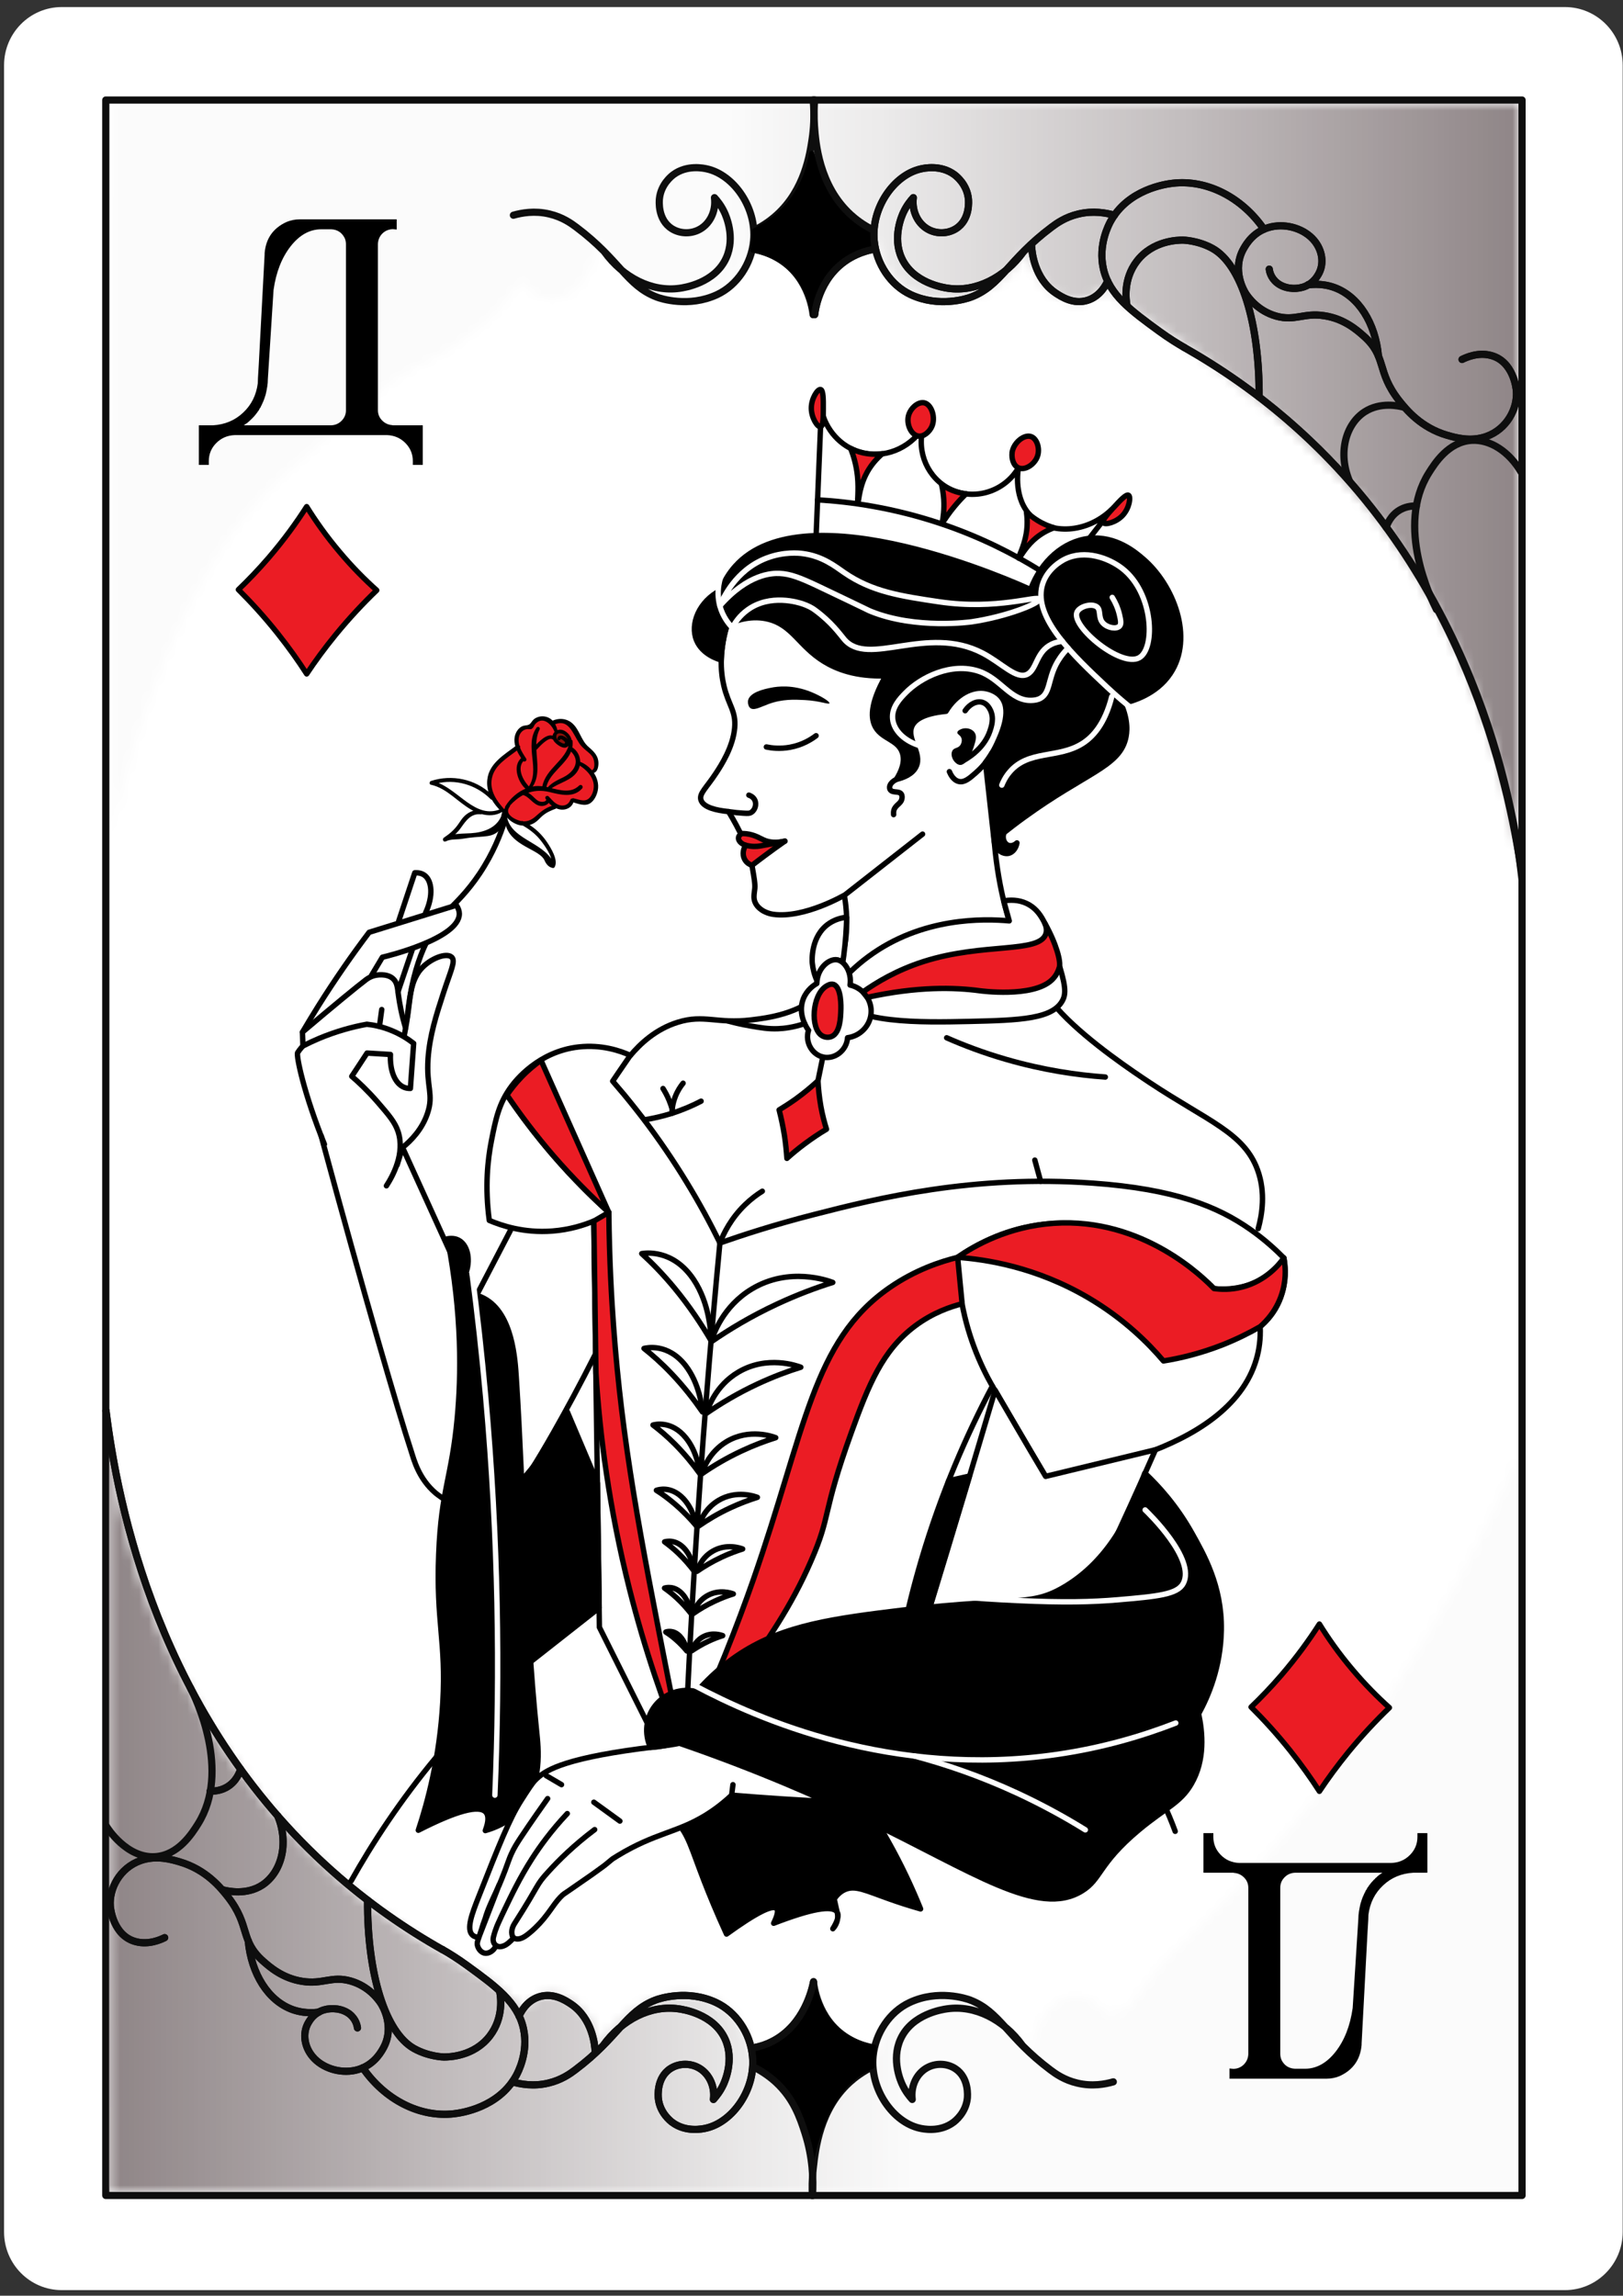 <svg width="169" height="239" viewBox="0 0 169 239" fill="none" xmlns="http://www.w3.org/2000/svg">
<rect x="0" y="0" width="169" height="239" fill="#333333" stroke="none"/>
<path d="M162.953 238.422H6.434C3.113 238.422 0.422 235.707 0.422 232.363V6.793C0.422 3.449 3.113 0.734 6.434 0.734H162.953C166.273 0.734 168.969 3.449 168.969 6.793V232.363C168.969 235.707 166.273 238.422 162.953 238.422Z" fill="white"/>
<mask id="mask0_2321_5103" style="mask-type:luminance" maskUnits="userSpaceOnUse" x="11" y="10" width="148" height="79">
<path d="M11 10H159V89H11V10Z" fill="white"/>
</mask>
<g mask="url(#mask0_2321_5103)">
<mask id="mask1_2321_5103" style="mask-type:luminance" maskUnits="userSpaceOnUse" x="11" y="10" width="148" height="79">
<path d="M158.102 88.477C158.102 62.578 158.109 36.672 158.113 10.773C109.262 10.773 60.398 10.773 11.543 10.781C11.52 36.262 11.496 61.738 11.477 87.215C14.039 75.777 19.215 58.91 29.086 49.902C36.637 43.016 40.41 39.566 43.363 38.188C44.738 37.543 49.125 35.645 52.754 31.211C53.43 30.395 53.918 29.676 54.227 29.195C54.539 29.613 55.754 31.168 57.426 31.199C59.602 31.234 62.031 28.684 62.152 24.844C62.406 25.414 64.547 29.961 69.406 30.988C71.746 31.484 73.711 30.957 74.723 30.598C75.383 30.051 76.262 29.203 77.062 27.988C77.852 26.797 78.277 25.676 78.523 24.867H91.074C91.148 25.332 91.754 28.762 94.875 30.469C97.926 32.141 101.023 30.867 101.977 30.484C105.27 29.156 106.664 26.422 106.973 25.773C107.715 29.316 110.191 31.504 112.363 31.332C112.719 31.301 113.852 31.152 115.027 29.832L118.785 32.961C120.254 33.828 122.316 35.113 124.695 36.777C127.484 38.727 136.738 45.297 144.008 54.738C153.66 67.281 156.891 81.086 158.094 88.461L158.102 88.477Z" fill="white"/>
</mask>
<g mask="url(#mask1_2321_5103)">
<path d="M11.477 10.773V88.477H158.113V10.773H11.477Z" fill="url(#paint0_linear_2321_5103)"/>
</g>
</g>
<path d="M158.488 228.566H11.016C11.016 183.238 11.016 137.906 11.016 92.578C11.016 65.188 11.016 37.805 11.016 10.414H158.488C158.488 37.762 158.488 65.106 158.488 92.449C158.488 137.824 158.488 183.191 158.488 228.566Z" stroke="#0E0E0E" stroke-width="0.75" stroke-linecap="round" stroke-linejoin="round"/>
<path d="M84.668 32.848C84.613 32.227 84.359 30.043 82.551 28.191C80.934 26.523 79.027 26.129 78.375 26.016C78.426 25.363 78.481 24.711 78.531 24.059C79.387 23.66 81.106 22.715 82.531 20.801C83.977 18.859 84.391 16.926 84.523 15.988C84.863 17.156 85.606 19.16 87.301 21.109C88.606 22.609 89.992 23.523 90.953 24.059C91.004 24.711 91.059 25.363 91.109 26.016C90.644 26.059 87.652 26.406 85.852 29.023C84.797 30.566 84.668 32.141 84.652 32.848H84.668Z" fill="white"/>
<path d="M53.461 22.406C54.293 22.168 55.664 21.906 57.219 22.281C58.574 22.602 59.488 23.262 60.008 23.652C64.566 27.074 65.242 29.727 68.379 30.926C68.781 31.086 71.715 32.051 74.672 30.672C76.754 29.699 78.238 27.477 78.473 25.07C78.801 21.621 76.402 18.207 73.621 17.586C73.297 17.512 71.543 17.121 70.109 18.192C69.93 18.328 68.82 19.184 68.664 20.692C68.641 20.914 68.461 22.86 69.945 23.801C70.777 24.328 71.836 24.359 72.676 23.969C73.867 23.422 74.586 22.047 74.398 20.578C74.691 20.898 75.098 21.402 75.422 22.094C75.578 22.422 76.598 24.68 75.621 26.848C74.438 29.488 71.203 29.953 70.769 30.012C67.883 30.426 64.883 28.91 62.918 26.188" stroke="#0E0E0E" stroke-width="0.75" stroke-linecap="round" stroke-linejoin="round"/>
<path d="M78.531 23.969C79.102 23.691 79.996 23.188 80.902 22.363C83.805 19.715 84.336 16.039 84.578 14.406C84.711 13.484 84.832 12.109 84.676 10.406" stroke="#0E0E0E" stroke-width="0.75" stroke-linecap="round" stroke-linejoin="round"/>
<path d="M78.375 25.926C79.086 26.051 79.859 26.277 80.625 26.668C84.082 28.43 84.594 32.121 84.668 32.758" stroke="#0E0E0E" stroke-width="0.75" stroke-linecap="round" stroke-linejoin="round"/>
<path d="M116.039 22.406C115.207 22.168 113.836 21.906 112.281 22.281C110.926 22.602 110.012 23.262 109.492 23.652C104.934 27.074 104.258 29.727 101.121 30.926C100.719 31.086 97.785 32.051 94.828 30.672C92.746 29.699 91.262 27.477 91.027 25.07C90.699 21.621 93.098 18.207 95.879 17.586C96.203 17.512 97.957 17.121 99.391 18.192C99.57 18.328 100.68 19.184 100.836 20.692C100.859 20.914 101.039 22.86 99.555 23.801C98.723 24.328 97.664 24.359 96.824 23.969C95.633 23.422 94.914 22.047 95.102 20.578C94.809 20.898 94.402 21.402 94.078 22.094C93.922 22.422 92.902 24.68 93.879 26.848C95.062 29.488 98.297 29.953 98.731 30.012C101.617 30.426 104.617 28.91 106.582 26.188" stroke="#0E0E0E" stroke-width="0.75" stroke-linecap="round" stroke-linejoin="round"/>
<path d="M91.125 25.926C90.414 26.051 89.641 26.277 88.875 26.668C85.418 28.43 84.906 32.121 84.832 32.758" stroke="#0E0E0E" stroke-width="0.75" stroke-linecap="round" stroke-linejoin="round"/>
<path d="M115.336 29.262C115.223 29.516 114.629 30.828 113.242 31.266C111.773 31.73 110.484 30.875 109.941 30.516C107.672 29.008 107.445 26.137 107.422 25.672" stroke="#0E0E0E" stroke-width="0.75" stroke-linecap="round" stroke-linejoin="round"/>
<path d="M123.309 36.172C122.664 35.801 121.754 35.246 120.734 34.504C117.789 32.359 115.484 30.688 114.887 27.957C114.336 25.477 115.453 23.383 115.648 23.031C117.488 19.715 121.336 19.168 122.129 19.078C125.707 18.672 129.336 20.563 131.609 23.863" stroke="#0E0E0E" stroke-width="0.75" stroke-linecap="round" stroke-linejoin="round"/>
<path d="M131.113 41.324C131.152 33.605 129.262 27.547 126.27 25.871C124.734 25.016 123.172 24.996 123.172 24.996C122.656 24.996 120.039 25.031 118.379 27.191C116.902 29.121 117.27 31.324 117.336 31.699" stroke="#0E0E0E" stroke-width="0.75" stroke-linecap="round" stroke-linejoin="round"/>
<path d="M152.242 37.422C152.633 37.227 153.879 36.648 155.219 36.996C157.613 37.602 157.883 40.488 157.898 40.699C158.039 42.539 156.914 44.676 154.77 45.441C153.121 46.023 151.531 45.559 150.684 45.313C147.938 44.512 146.43 42.641 145.68 41.699C143.281 38.637 144.449 37.152 141.988 34.977C141.324 34.387 139.973 33.184 137.902 32.871C135.75 32.531 134.863 33.461 132.898 32.914C130.973 32.375 129.977 30.957 129.719 30.559C129.602 30.379 128.199 28.121 129.516 25.852C129.789 25.379 130.59 24.004 132.398 23.609C134.039 23.254 135.848 23.855 136.836 25.031C137.684 26.039 137.934 27.453 137.273 28.578C137.129 28.828 136.68 29.594 135.66 29.898C134.805 30.156 133.719 30.043 132.969 29.441C132.309 28.91 132.188 28.227 132.164 28.023" stroke="#0E0E0E" stroke-width="0.75" stroke-linecap="round" stroke-linejoin="round"/>
<path d="M143.535 37.07C143.219 33.648 141.473 30.836 138.914 29.922C138.328 29.711 137.414 29.504 136.199 29.652" stroke="#0E0E0E" stroke-width="0.75" stroke-linecap="round" stroke-linejoin="round"/>
<path d="M146.129 42.379C145.664 42.262 143.73 41.809 142.078 42.891C140.094 44.195 139.297 47.219 140.52 50.082" stroke="#0E0E0E" stroke-width="0.75" stroke-linecap="round" stroke-linejoin="round"/>
<path d="M147.488 52.684C147.18 52.672 146.543 52.676 145.867 53.031C144.773 53.609 144.414 54.664 144.344 54.906" stroke="#0E0E0E" stroke-width="0.75" stroke-linecap="round" stroke-linejoin="round"/>
<path d="M158.477 91.496C158.461 91.391 158.445 91.203 158.414 90.988C157.828 85.852 154.523 61.863 134.797 44.367C132.344 42.191 128.543 39.141 123.309 36.172" stroke="#0E0E0E" stroke-width="0.75" stroke-linecap="round" stroke-linejoin="round"/>
<path d="M84.668 32.848C84.613 32.227 84.359 30.043 82.551 28.191C80.934 26.523 79.027 26.129 78.375 26.016C78.426 25.363 78.481 24.711 78.531 24.059C79.387 23.66 81.106 22.715 82.531 20.801C83.977 18.859 84.391 16.926 84.523 15.988C84.863 17.156 85.606 19.16 87.301 21.109C88.606 22.609 89.992 23.523 90.953 24.059C91.004 24.711 91.059 25.363 91.109 26.016C90.644 26.059 87.652 26.406 85.852 29.023C84.797 30.566 84.668 32.141 84.652 32.848H84.668Z" fill="black" stroke="black" stroke-width="0.562" stroke-linecap="round" stroke-linejoin="round"/>
<path d="M116.039 22.406C115.207 22.168 113.836 21.906 112.281 22.281C110.926 22.602 110.012 23.262 109.492 23.652C104.934 27.074 104.258 29.727 101.121 30.926C100.719 31.086 97.785 32.051 94.828 30.672C92.746 29.699 91.262 27.477 91.027 25.07C90.699 21.621 93.098 18.207 95.879 17.586C96.203 17.512 97.957 17.121 99.391 18.192C99.57 18.328 100.68 19.184 100.836 20.692C100.859 20.914 101.039 22.86 99.555 23.801C98.723 24.328 97.664 24.359 96.824 23.969C95.633 23.422 94.914 22.047 95.102 20.578C94.809 20.898 94.402 21.402 94.078 22.094C93.922 22.422 92.902 24.68 93.879 26.848C95.062 29.488 98.297 29.953 98.731 30.012C101.617 30.426 104.617 28.91 106.582 26.188" stroke="#0E0E0E" stroke-width="0.75" stroke-linecap="round" stroke-linejoin="round"/>
<path d="M90.969 23.969C89.863 23.422 89.094 22.812 88.598 22.363C85.254 19.316 84.93 14.797 84.809 13.129C84.727 11.988 84.773 11.047 84.824 10.406" stroke="#0E0E0E" stroke-width="0.75" stroke-linecap="round" stroke-linejoin="round"/>
<path d="M91.125 25.926C90.414 26.051 89.641 26.277 88.875 26.668C85.418 28.43 84.906 32.121 84.832 32.758" stroke="#0E0E0E" stroke-width="0.75" stroke-linecap="round" stroke-linejoin="round"/>
<path d="M115.336 29.262C115.223 29.516 114.629 30.828 113.242 31.266C111.773 31.73 110.484 30.875 109.941 30.516C107.672 29.008 107.445 26.137 107.422 25.672" stroke="#0E0E0E" stroke-width="0.75" stroke-linecap="round" stroke-linejoin="round"/>
<path d="M123.309 36.172C122.664 35.801 121.754 35.246 120.734 34.504C117.789 32.359 115.484 30.688 114.887 27.957C114.336 25.477 115.453 23.383 115.648 23.031C117.488 19.715 121.336 19.168 122.129 19.078C125.707 18.672 129.336 20.563 131.609 23.863" stroke="#0E0E0E" stroke-width="0.75" stroke-linecap="round" stroke-linejoin="round"/>
<path d="M131.113 41.324C131.152 33.605 129.262 27.547 126.27 25.871C124.734 25.016 123.172 24.996 123.172 24.996C122.656 24.996 120.039 25.031 118.379 27.191C116.902 29.121 117.27 31.324 117.336 31.699" stroke="#0E0E0E" stroke-width="0.75" stroke-linecap="round" stroke-linejoin="round"/>
<path d="M152.242 37.422C152.633 37.227 153.879 36.648 155.219 36.996C157.613 37.602 157.883 40.488 157.898 40.699C158.039 42.539 156.914 44.676 154.77 45.441C153.121 46.023 151.531 45.559 150.684 45.313C147.938 44.512 146.43 42.641 145.68 41.699C143.281 38.637 144.449 37.152 141.988 34.977C141.324 34.387 139.973 33.184 137.902 32.871C135.75 32.531 134.863 33.461 132.898 32.914C130.973 32.375 129.977 30.957 129.719 30.559C129.602 30.379 128.199 28.121 129.516 25.852C129.789 25.379 130.59 24.004 132.398 23.609C134.039 23.254 135.848 23.855 136.836 25.031C137.684 26.039 137.934 27.453 137.273 28.578C137.129 28.828 136.68 29.594 135.66 29.898C134.805 30.156 133.719 30.043 132.969 29.441C132.309 28.91 132.188 28.227 132.164 28.023" stroke="#0E0E0E" stroke-width="0.75" stroke-linecap="round" stroke-linejoin="round"/>
<path d="M143.535 37.07C143.219 33.648 141.473 30.836 138.914 29.922C138.328 29.711 137.414 29.504 136.199 29.652" stroke="#0E0E0E" stroke-width="0.75" stroke-linecap="round" stroke-linejoin="round"/>
<path d="M158.387 49.145C157.156 47.039 155.191 45.727 153.234 45.844C150.809 45.996 149.387 48.266 148.77 49.25C145.305 54.777 149.012 62.328 149.578 63.461" stroke="#0E0E0E" stroke-width="0.75" stroke-linecap="round" stroke-linejoin="round"/>
<path d="M158.438 90.824C157.027 81.172 152.445 60.059 134.797 44.375C130.957 40.961 127.035 38.285 123.309 36.176" stroke="#0E0E0E" stroke-width="0.75" stroke-linecap="round" stroke-linejoin="round"/>
<mask id="mask2_2321_5103" style="mask-type:luminance" maskUnits="userSpaceOnUse" x="11" y="149" width="148" height="80">
<path d="M11 149H159V229H11V149Z" fill="white"/>
</mask>
<g mask="url(#mask2_2321_5103)">
<mask id="mask3_2321_5103" style="mask-type:luminance" maskUnits="userSpaceOnUse" x="11" y="149" width="148" height="80">
<path d="M11.324 149.023C11.348 175.414 11.363 201.809 11.387 228.191C60.246 228.184 109.109 228.172 157.973 228.164C157.996 202.684 158.016 177.207 158.039 151.73C153.188 163.016 145.746 176.773 134.203 190.512C129.75 195.809 125.266 200.426 120.938 204.434C119.738 206.023 118.539 207.605 117.344 209.195C116.664 209.383 115.98 209.562 115.297 209.75C114.984 209.328 113.766 207.777 112.094 207.746C109.922 207.711 107.488 210.262 107.371 214.102C107.113 213.531 104.977 208.984 100.117 207.957C97.777 207.461 95.812 207.988 94.801 208.348C94.141 208.895 93.262 209.742 92.461 210.957C91.672 212.148 91.246 213.266 90.996 214.078H78.449C78.375 213.613 77.766 210.184 74.648 208.477C71.594 206.801 68.496 208.078 67.547 208.461C64.254 209.789 62.859 212.523 62.551 213.172C61.809 209.629 59.332 207.441 57.156 207.613C56.805 207.641 55.672 207.793 54.496 209.113C53.242 208.07 51.988 207.027 50.738 205.984C44.918 203.105 34.078 196.766 24.984 184.484C14.348 170.113 11.992 155.57 11.34 149.031L11.324 149.023Z" fill="white"/>
</mask>
<g mask="url(#mask3_2321_5103)">
<path d="M11.324 149.023V228.191H158.039V149.023H11.324Z" fill="url(#paint1_linear_2321_5103)"/>
</g>
</g>
<path d="M84.711 206.301C84.766 206.922 85.019 209.105 86.828 210.957C88.449 212.621 90.352 213.02 91.004 213.133C90.953 213.785 90.898 214.437 90.848 215.09C89.992 215.488 88.273 216.434 86.852 218.344C85.402 220.289 84.988 222.223 84.856 223.16C84.516 221.988 83.773 219.988 82.078 218.039C80.773 216.539 79.387 215.621 78.426 215.09C78.375 214.437 78.324 213.785 78.269 213.133C78.734 213.086 81.727 212.742 83.527 210.125C84.586 208.578 84.711 207.004 84.727 206.301H84.711Z" fill="white"/>
<path d="M115.926 216.738C115.094 216.98 113.723 217.242 112.172 216.867C110.812 216.547 109.898 215.887 109.379 215.496C104.82 212.074 104.145 209.422 101.012 208.219C100.605 208.063 97.672 207.094 94.719 208.477C92.633 209.449 91.148 211.672 90.914 214.078C90.586 217.527 92.984 220.941 95.766 221.563C96.09 221.637 97.844 222.027 99.277 220.953C99.457 220.82 100.566 219.965 100.727 218.457C100.746 218.234 100.926 216.289 99.441 215.344C98.609 214.82 97.551 214.789 96.711 215.18C95.519 215.727 94.801 217.102 94.988 218.57C94.695 218.246 94.289 217.746 93.969 217.055C93.809 216.727 92.789 214.469 93.766 212.301C94.949 209.66 98.184 209.195 98.617 209.137C101.504 208.723 104.504 210.238 106.469 212.961" stroke="#0E0E0E" stroke-width="0.75" stroke-linecap="round" stroke-linejoin="round"/>
<path d="M90.848 215.172C89.789 215.699 89.016 216.289 88.477 216.777C85.363 219.605 84.906 223.723 84.691 225.648C84.547 226.902 84.562 227.938 84.594 228.574" stroke="#0E0E0E" stroke-width="0.75" stroke-linecap="round" stroke-linejoin="round"/>
<path d="M91.004 213.223C90.293 213.094 89.519 212.871 88.754 212.48C85.297 210.719 84.789 207.027 84.711 206.391" stroke="#0E0E0E" stroke-width="0.75" stroke-linecap="round" stroke-linejoin="round"/>
<path d="M53.348 216.738C54.18 216.98 55.551 217.242 57.105 216.867C58.461 216.547 59.379 215.887 59.895 215.496C64.453 212.074 65.129 209.422 68.266 208.219C68.672 208.063 71.602 207.094 74.559 208.477C76.641 209.449 78.129 211.672 78.359 214.078C78.691 217.527 76.289 220.941 73.508 221.563C73.184 221.637 71.43 222.027 69.996 220.953C69.816 220.82 68.707 219.965 68.551 218.457C68.527 218.234 68.348 216.289 69.832 215.344C70.664 214.82 71.723 214.789 72.562 215.18C73.754 215.727 74.477 217.102 74.289 218.57C74.578 218.246 74.984 217.746 75.309 217.055C75.465 216.727 76.484 214.469 75.512 212.301C74.324 209.66 71.094 209.195 70.656 209.137C67.769 208.723 64.769 210.238 62.805 212.961" stroke="#0E0E0E" stroke-width="0.75" stroke-linecap="round" stroke-linejoin="round"/>
<path d="M78.262 213.223C78.945 213.117 79.727 212.898 80.512 212.48C83.723 210.785 84.555 207.164 84.711 206.391" stroke="#0E0E0E" stroke-width="0.75" stroke-linecap="round" stroke-linejoin="round"/>
<path d="M54.051 209.887C54.164 209.629 54.758 208.316 56.145 207.883C57.613 207.418 58.906 208.273 59.445 208.633C61.719 210.141 61.941 213.012 61.965 213.477" stroke="#0E0E0E" stroke-width="0.75" stroke-linecap="round" stroke-linejoin="round"/>
<path d="M46.078 202.969C46.727 203.336 47.633 203.891 48.652 204.637C51.602 206.781 53.902 208.453 54.504 211.184C55.051 213.664 53.934 215.758 53.738 216.109C51.898 219.426 48.051 219.973 47.258 220.063C43.68 220.469 40.051 218.578 37.777 215.277" stroke="#0E0E0E" stroke-width="0.75" stroke-linecap="round" stroke-linejoin="round"/>
<path d="M38.273 197.824C38.234 205.543 40.125 211.602 43.117 213.273C44.656 214.129 46.215 214.152 46.215 214.152C46.734 214.152 49.352 214.113 51.008 211.953C52.484 210.027 52.117 207.824 52.051 207.449" stroke="#0E0E0E" stroke-width="0.75" stroke-linecap="round" stroke-linejoin="round"/>
<path d="M17.145 201.727C16.754 201.922 15.512 202.496 14.168 202.152C11.774 201.547 11.504 198.656 11.488 198.449C11.348 196.61 12.473 194.473 14.617 193.707C16.266 193.121 17.859 193.586 18.703 193.836C21.449 194.637 22.957 196.504 23.707 197.449C26.109 200.512 24.938 201.996 27.398 204.172C28.066 204.762 29.414 205.961 31.484 206.277C33.637 206.613 34.523 205.684 36.488 206.235C38.414 206.774 39.414 208.192 39.668 208.586C39.789 208.766 41.191 211.024 39.871 213.297C39.602 213.77 38.797 215.141 36.988 215.539C35.348 215.891 33.539 215.293 32.551 214.113C31.703 213.11 31.453 211.692 32.113 210.567C32.258 210.32 32.707 209.555 33.727 209.246C34.582 208.992 35.672 209.106 36.422 209.703C37.078 210.238 37.199 210.922 37.223 211.121" stroke="#0E0E0E" stroke-width="0.75" stroke-linecap="round" stroke-linejoin="round"/>
<path d="M25.852 202.07C26.168 205.488 27.914 208.301 30.473 209.219C31.059 209.426 31.973 209.637 33.188 209.488" stroke="#0E0E0E" stroke-width="0.75" stroke-linecap="round" stroke-linejoin="round"/>
<path d="M23.25 196.766C23.73 196.887 25.648 197.324 27.301 196.258C29.301 194.953 30.121 191.93 28.914 189.051" stroke="#0E0E0E" stroke-width="0.75" stroke-linecap="round" stroke-linejoin="round"/>
<path d="M21.891 186.461C22.199 186.477 22.836 186.469 23.512 186.117C24.637 185.523 24.984 184.422 25.051 184.199" stroke="#0E0E0E" stroke-width="0.75" stroke-linecap="round" stroke-linejoin="round"/>
<path d="M11.039 146.879C12.238 156.539 16.453 178.617 34.59 194.781C38.422 198.191 42.336 200.871 46.078 202.977" stroke="#0E0E0E" stroke-width="0.75" stroke-linecap="round" stroke-linejoin="round"/>
<path d="M84.711 206.301C84.766 206.922 85.019 209.105 86.828 210.957C88.449 212.621 90.352 213.02 91.004 213.133C90.953 213.785 90.898 214.437 90.848 215.09C90.383 215.301 89.746 215.629 89.062 216.148C87.523 217.324 86.789 218.703 86.144 219.949C85.582 221.047 84.856 222.738 84.481 224.977C84.473 223.902 84.309 220.82 82.074 218.031C80.805 216.441 79.352 215.547 78.422 215.082C78.367 214.43 78.316 213.777 78.262 213.125C78.727 213.078 81.719 212.734 83.519 210.117C84.578 208.574 84.703 206.996 84.719 206.293L84.711 206.301Z" fill="black" stroke="black" stroke-width="0.562" stroke-linecap="round" stroke-linejoin="round"/>
<path d="M53.348 216.738C54.18 216.98 55.551 217.242 57.105 216.867C58.461 216.547 59.379 215.887 59.895 215.496C64.453 212.074 65.129 209.422 68.266 208.219C68.672 208.063 71.602 207.094 74.559 208.477C76.641 209.449 78.129 211.672 78.359 214.078C78.691 217.527 76.289 220.941 73.508 221.563C73.184 221.637 71.43 222.027 69.996 220.953C69.816 220.82 68.707 219.965 68.551 218.457C68.527 218.234 68.348 216.289 69.832 215.344C70.664 214.82 71.723 214.789 72.562 215.18C73.754 215.727 74.477 217.102 74.289 218.57C74.578 218.246 74.984 217.746 75.309 217.055C75.465 216.727 76.484 214.469 75.512 212.301C74.324 209.66 71.094 209.195 70.656 209.137C67.769 208.723 64.769 210.238 62.805 212.961" stroke="#0E0E0E" stroke-width="0.75" stroke-linecap="round" stroke-linejoin="round"/>
<path d="M78.422 215.172C79.043 215.473 79.914 215.977 80.789 216.777C82.641 218.488 83.309 220.469 83.828 222.086C84.629 224.594 84.711 226.871 84.602 228.574" stroke="#0E0E0E" stroke-width="0.75" stroke-linecap="round" stroke-linejoin="round"/>
<path d="M78.262 213.223C78.945 213.117 79.727 212.898 80.512 212.48C83.754 210.762 84.562 207.059 84.711 206.301" stroke="#0E0E0E" stroke-width="0.75" stroke-linecap="round" stroke-linejoin="round"/>
<path d="M54.051 209.887C54.164 209.629 54.758 208.316 56.145 207.883C57.613 207.418 58.906 208.273 59.445 208.633C61.719 210.141 61.941 213.012 61.965 213.477" stroke="#0E0E0E" stroke-width="0.75" stroke-linecap="round" stroke-linejoin="round"/>
<path d="M46.078 202.969C46.727 203.336 47.633 203.891 48.652 204.637C51.602 206.781 53.902 208.453 54.504 211.184C55.051 213.664 53.934 215.758 53.738 216.109C51.898 219.426 48.051 219.973 47.258 220.063C43.68 220.469 40.051 218.578 37.777 215.277" stroke="#0E0E0E" stroke-width="0.75" stroke-linecap="round" stroke-linejoin="round"/>
<path d="M38.273 197.824C38.234 205.543 40.125 211.602 43.117 213.273C44.656 214.129 46.215 214.152 46.215 214.152C46.734 214.152 49.352 214.113 51.008 211.953C52.484 210.027 52.117 207.824 52.051 207.449" stroke="#0E0E0E" stroke-width="0.75" stroke-linecap="round" stroke-linejoin="round"/>
<path d="M17.145 201.727C16.754 201.922 15.512 202.496 14.168 202.152C11.774 201.547 11.504 198.656 11.488 198.449C11.348 196.61 12.473 194.473 14.617 193.707C16.266 193.121 17.859 193.586 18.703 193.836C21.449 194.637 22.957 196.504 23.707 197.449C26.109 200.512 24.938 201.996 27.398 204.172C28.066 204.762 29.414 205.961 31.484 206.277C33.637 206.613 34.523 205.684 36.488 206.235C38.414 206.774 39.414 208.192 39.668 208.586C39.789 208.766 41.191 211.024 39.871 213.297C39.602 213.77 38.797 215.141 36.988 215.539C35.348 215.891 33.539 215.293 32.551 214.113C31.703 213.11 31.453 211.692 32.113 210.567C32.258 210.32 32.707 209.555 33.727 209.246C34.582 208.992 35.672 209.106 36.422 209.703C37.078 210.238 37.199 210.922 37.223 211.121" stroke="#0E0E0E" stroke-width="0.75" stroke-linecap="round" stroke-linejoin="round"/>
<path d="M25.852 202.07C26.168 205.488 27.914 208.301 30.473 209.219C31.059 209.426 31.973 209.637 33.188 209.488" stroke="#0E0E0E" stroke-width="0.75" stroke-linecap="round" stroke-linejoin="round"/>
<path d="M11.086 190.137C11.176 190.289 13.172 193.484 16.156 193.297C18.57 193.145 19.996 190.879 20.617 189.891C24.074 184.371 20.379 176.809 19.809 175.676" stroke="#0E0E0E" stroke-width="0.75" stroke-linecap="round" stroke-linejoin="round"/>
<path d="M23.25 196.766C23.73 196.887 25.648 197.324 27.301 196.258C29.301 194.953 30.121 191.93 28.914 189.051" stroke="#0E0E0E" stroke-width="0.75" stroke-linecap="round" stroke-linejoin="round"/>
<path d="M21.891 186.461C22.199 186.477 22.836 186.469 23.512 186.117C24.637 185.523 24.984 184.422 25.051 184.199" stroke="#0E0E0E" stroke-width="0.75" stroke-linecap="round" stroke-linejoin="round"/>
<path d="M11.039 146.879C12.238 156.539 16.453 178.617 34.59 194.781C38.422 198.191 42.336 200.871 46.078 202.977" stroke="#0E0E0E" stroke-width="0.75" stroke-linecap="round" stroke-linejoin="round"/>
<path d="M128.469 194.969H125.309V190.844H126.344V191.234C126.344 191.969 126.602 192.59 127.117 193.113C127.629 193.641 128.273 193.918 129.031 193.949H144.891C145.656 193.918 146.297 193.641 146.812 193.121C147.328 192.605 147.594 191.977 147.594 191.234V190.844H148.629V194.969H147.148C145.922 195.043 144.871 195.477 144.016 196.289C143.16 197.09 142.648 198.109 142.492 199.348L142.477 199.836V199.852L142.395 201.215L141.781 212.75V212.891C141.652 214.422 140.887 215.504 139.492 216.141C139.051 216.32 138.602 216.41 138.129 216.41H128.023V215.344L128.445 215.391C128.871 215.367 129.234 215.219 129.516 214.934C129.801 214.648 129.961 214.297 129.984 213.867V196.535C129.984 196.113 129.832 195.754 129.539 195.461C129.246 195.172 128.887 195.004 128.461 194.984L128.469 194.969ZM144.031 194.969H134.836C134.406 194.988 134.047 195.148 133.754 195.449C133.461 195.746 133.312 196.109 133.312 196.52V213.824C133.312 214.039 133.352 214.25 133.441 214.453L133.453 214.484C133.746 215.047 134.211 215.344 134.852 215.375H135.871C137.078 215.375 138.137 214.789 139.066 213.613C139.988 212.434 140.586 210.922 140.852 209.051L141.441 199.781C141.441 199.52 141.465 199.266 141.504 199.012C141.516 198.957 141.523 198.906 141.531 198.852C141.539 198.801 141.555 198.738 141.562 198.68C141.578 198.629 141.586 198.574 141.594 198.523C141.602 198.477 141.613 198.434 141.621 198.379C141.629 198.336 141.645 198.297 141.652 198.254L141.684 198.125C141.691 198.078 141.711 198.051 141.727 198.012C141.734 197.969 141.75 197.93 141.758 197.887C141.781 197.84 141.797 197.801 141.801 197.758C141.809 197.727 141.832 197.691 141.848 197.645C141.855 197.602 141.879 197.562 141.891 197.516C141.914 197.488 141.93 197.449 141.938 197.406C141.961 197.359 141.984 197.328 141.996 197.293C142.004 197.246 142.027 197.219 142.043 197.18C142.066 197.137 142.086 197.098 142.102 197.051C142.125 197.023 142.148 196.984 142.164 196.941C142.172 196.91 142.191 196.871 142.207 196.828C142.238 196.797 142.266 196.766 142.281 196.73C142.305 196.684 142.328 196.656 142.344 196.617C142.363 196.574 142.387 196.543 142.402 196.504C142.426 196.477 142.449 196.445 142.484 196.414C142.508 196.371 142.523 196.34 142.547 196.301C142.574 196.273 142.605 196.242 142.629 196.203C142.656 196.176 142.687 196.137 142.711 196.094C142.738 196.062 142.77 196.031 142.785 196.004C142.816 195.973 142.844 195.941 142.867 195.906L142.957 195.816C142.957 195.816 143.004 195.754 143.039 195.719C143.07 195.695 143.102 195.672 143.129 195.641C143.16 195.613 143.191 195.582 143.203 195.551C143.234 195.523 143.266 195.492 143.301 195.477L143.391 195.379C143.391 195.379 143.453 195.336 143.484 195.305C143.512 195.281 143.543 195.262 143.574 195.23C143.602 195.199 143.641 195.172 143.684 195.156C143.715 195.133 143.746 195.109 143.781 195.078C143.812 195.059 143.852 195.035 143.895 195.004C143.926 194.984 143.953 194.961 143.984 194.945L144.031 194.969Z" fill="black"/>
<path d="M137.379 169.086C136.32 170.742 135.016 172.543 133.426 174.395C132.352 175.641 131.297 176.742 130.273 177.719C131.578 179.016 132.961 180.523 134.348 182.262C135.516 183.734 136.523 185.148 137.387 186.492C138.246 185.195 139.254 183.824 140.406 182.406C141.863 180.629 143.309 179.098 144.676 177.785C143.469 176.703 142.156 175.391 140.836 173.824C139.418 172.152 138.285 170.531 137.387 169.078L137.379 169.086Z" fill="#EB1C24" stroke="black" stroke-width="0.562" stroke-linecap="round" stroke-linejoin="round"/>
<path d="M40.867 44.277H44.023V48.402H42.988V48.012C42.988 47.277 42.734 46.656 42.219 46.129C41.699 45.605 41.062 45.328 40.305 45.297H24.441C23.676 45.328 23.039 45.605 22.523 46.121C22.004 46.641 21.742 47.27 21.742 48.012V48.402H20.707V44.277H22.184C23.414 44.203 24.465 43.766 25.32 42.957C26.176 42.156 26.684 41.137 26.844 39.898L26.859 39.41V39.395L26.941 38.031L27.555 26.496V26.352C27.684 24.824 28.449 23.742 29.844 23.105C30.285 22.926 30.734 22.836 31.207 22.836H41.309V23.898L40.891 23.855C40.461 23.879 40.102 24.027 39.816 24.312C39.531 24.598 39.375 24.949 39.352 25.379V42.711C39.352 43.129 39.504 43.488 39.797 43.781C40.086 44.074 40.449 44.238 40.875 44.262L40.867 44.277ZM25.305 44.277H34.5C34.926 44.254 35.289 44.098 35.578 43.797C35.871 43.496 36.023 43.137 36.023 42.727V25.422C36.023 25.203 35.984 24.996 35.895 24.793L35.879 24.762C35.586 24.199 35.121 23.898 34.484 23.871H33.465C32.258 23.871 31.199 24.453 30.27 25.633C29.348 26.809 28.746 28.324 28.484 30.191L27.891 39.461C27.891 39.727 27.871 39.98 27.832 40.234C27.816 40.289 27.809 40.34 27.801 40.391C27.797 40.445 27.781 40.504 27.773 40.566C27.758 40.617 27.75 40.672 27.742 40.723C27.734 40.766 27.719 40.812 27.711 40.863C27.703 40.91 27.691 40.949 27.684 40.992L27.652 41.121C27.645 41.164 27.621 41.195 27.609 41.234C27.602 41.277 27.586 41.316 27.578 41.359C27.555 41.406 27.539 41.441 27.531 41.488C27.523 41.516 27.504 41.555 27.488 41.602C27.48 41.645 27.457 41.684 27.441 41.727C27.422 41.758 27.406 41.797 27.398 41.84C27.375 41.887 27.352 41.914 27.336 41.953C27.328 41.996 27.309 42.027 27.293 42.066C27.27 42.109 27.246 42.148 27.234 42.191C27.211 42.223 27.188 42.262 27.172 42.305C27.164 42.336 27.141 42.371 27.129 42.418C27.098 42.449 27.066 42.477 27.051 42.516C27.031 42.559 27.008 42.59 26.992 42.629C26.969 42.672 26.949 42.703 26.934 42.738C26.91 42.77 26.887 42.801 26.852 42.828C26.828 42.875 26.812 42.906 26.789 42.941C26.762 42.973 26.73 43.004 26.707 43.039C26.676 43.07 26.648 43.109 26.625 43.152C26.594 43.184 26.566 43.211 26.551 43.242C26.52 43.273 26.488 43.301 26.469 43.34L26.379 43.43C26.379 43.43 26.332 43.488 26.297 43.527C26.266 43.551 26.234 43.574 26.203 43.602C26.176 43.633 26.145 43.664 26.129 43.691C26.102 43.723 26.07 43.754 26.031 43.766L25.941 43.863C25.941 43.863 25.883 43.91 25.852 43.941C25.824 43.961 25.793 43.984 25.762 44.016C25.734 44.047 25.695 44.074 25.648 44.09C25.621 44.113 25.59 44.137 25.551 44.164C25.523 44.188 25.484 44.211 25.441 44.238C25.41 44.262 25.379 44.285 25.352 44.301L25.305 44.277Z" fill="black"/>
<path d="M31.926 52.754C30.871 54.41 29.566 56.211 27.977 58.062C26.902 59.309 25.844 60.41 24.824 61.387C26.129 62.684 27.512 64.191 28.898 65.93C30.066 67.398 31.074 68.816 31.934 70.16C32.797 68.863 33.801 67.488 34.957 66.074C36.414 64.297 37.859 62.766 39.227 61.453C38.016 60.371 36.703 59.059 35.387 57.492C33.969 55.82 32.836 54.199 31.934 52.746L31.926 52.754Z" fill="#EB1C24" stroke="black" stroke-width="0.562" stroke-linecap="round" stroke-linejoin="round"/>
<path d="M65.676 187.012C67.266 187.391 69.059 188.141 70.441 189.656C71.707 191.039 71.953 192.312 73.312 195.824C73.867 197.254 74.641 199.145 75.652 201.352C78.699 199.152 80.438 198.266 80.859 198.695C81.059 198.898 80.961 199.406 80.559 200.227C84.488 198.711 86.691 198.32 87.164 199.055C87.383 199.391 87.238 199.969 86.723 200.797C86.852 200.66 87.137 200.309 87.211 199.773C87.254 199.469 87.211 199.219 87.164 199.055C86.852 197.652 86.535 196.242 86.219 194.84C86.43 195.793 86.648 196.754 86.859 197.703C87.066 197.391 87.414 196.977 87.953 196.73C89.07 196.227 90.18 196.844 92.738 197.742C93.481 198.004 94.547 198.363 95.859 198.734C94.973 196.543 93.863 194.148 92.453 191.645C90.172 187.586 87.703 184.281 85.461 181.676C78.863 183.453 72.269 185.234 65.672 187.012H65.676Z" fill="black"/>
<path d="M87.164 199.055C86.691 198.32 84.488 198.711 80.559 200.227C80.961 199.406 81.059 198.898 80.859 198.695C80.438 198.266 78.699 199.152 75.652 201.352C74.641 199.145 73.867 197.254 73.312 195.824C71.953 192.312 71.707 191.039 70.441 189.656C69.059 188.141 67.266 187.391 65.676 187.012H65.672C72.269 185.234 78.863 183.453 85.461 181.676C87.703 184.281 90.172 187.586 92.453 191.645C93.863 194.148 94.973 196.543 95.859 198.734C94.547 198.363 93.481 198.004 92.738 197.742C90.18 196.844 89.07 196.227 87.953 196.73C87.414 196.977 87.066 197.391 86.859 197.703C86.648 196.754 86.43 195.793 86.219 194.84C86.535 196.242 86.852 197.652 87.164 199.055ZM87.164 199.055C87.383 199.391 87.238 199.969 86.723 200.797C86.852 200.66 87.137 200.309 87.211 199.773C87.254 199.469 87.211 199.219 87.164 199.055Z" stroke="black" stroke-width="0.562" stroke-linecap="round" stroke-linejoin="round"/>
<path d="M41.348 121.289L41.918 119.465C42.816 118.738 43.949 117.582 44.512 115.91C45.188 113.906 44.371 113.203 44.574 110.195C44.738 107.809 45.434 105.649 46.164 103.406C46.926 101.051 47.477 100.047 47.023 99.641C46.484 99.149 44.766 99.785 43.801 100.926C43.746 100.984 43.695 101.051 43.641 101.121C42.824 102.305 42.742 103.453 42.531 105.117C42.449 105.754 42.316 106.691 42.082 107.863" stroke="black" stroke-width="0.562" stroke-linecap="round" stroke-linejoin="round"/>
<path d="M33.781 119.129C31.641 113.855 30.816 109.863 30.996 109.586C31.23 109.219 31.539 108.898 31.539 108.898C32.062 108.629 32.625 108.363 33.227 108.109C35.023 107.359 36.719 106.902 38.199 106.633C38.879 106.707 39.816 106.879 40.859 107.324C41.82 107.727 42.555 108.223 43.074 108.629C42.961 110.188 42.848 111.754 42.734 113.316C42.457 113.316 42.238 113.27 42.066 113.195C41.109 112.797 40.582 111.434 40.656 109.781C39.848 109.73 39.031 109.684 38.219 109.633C37.688 110.441 37.164 111.254 36.629 112.055C37.297 112.625 38.242 113.504 39.27 114.68C40.477 116.074 41.113 116.809 41.445 117.793C42.203 120.074 40.898 122.434 40.238 123.453" stroke="black" stroke-width="0.562" stroke-linecap="round" stroke-linejoin="round"/>
<path d="M44.316 95.031C45.129 93.297 45 91.692 44.191 91.113C44.023 90.996 43.719 90.836 43.191 90.867C42.637 92.539 42.074 94.203 41.52 95.879" stroke="black" stroke-width="0.562" stroke-linecap="round" stroke-linejoin="round"/>
<path d="M42.914 98.914C42.422 100.363 41.926 101.816 41.438 103.266" stroke="black" stroke-width="0.562" stroke-linecap="round" stroke-linejoin="round"/>
<path d="M33.441 118.25C37.898 134.734 41.445 146.906 42.84 151.152C43.078 151.887 43.582 153.934 45.359 155.441C45.531 155.586 48.172 157.781 51.059 157.168C52.719 156.816 53.934 155.637 57.652 149.105C58.941 146.832 60.434 144.094 62.023 140.93" stroke="black" stroke-width="0.562" stroke-linecap="round" stroke-linejoin="round"/>
<path d="M42.414 105.852C42.996 99.844 44.926 96.629 46.664 94.789C47.387 94.031 48.621 92.922 49.949 90.934C51.352 88.828 52.125 86.848 52.559 85.461" stroke="black" stroke-width="0.562" stroke-linecap="round" stroke-linejoin="round"/>
<path d="M31.492 107.457C32.023 106.559 32.574 105.641 33.148 104.727C34.883 101.969 36.66 99.41 38.438 97.062C41.469 96.125 44.488 95.188 47.52 94.242C47.738 94.566 47.82 94.859 47.828 95.113C47.871 97.715 40.191 99.574 39.816 99.656L38.672 101.57" fill="white"/>
<path d="M31.492 107.457C32.023 106.559 32.574 105.641 33.148 104.727C34.883 101.969 36.66 99.41 38.438 97.062C41.469 96.125 44.488 95.188 47.52 94.242C47.738 94.566 47.82 94.859 47.828 95.113C47.871 97.715 40.191 99.574 39.816 99.656L38.672 101.57" stroke="black" stroke-width="0.562" stroke-linecap="round" stroke-linejoin="round"/>
<path d="M31.547 108.891C31.531 108.41 31.508 107.938 31.492 107.457C34.77 104.676 37.238 102.656 38.113 101.996C38.234 101.906 38.566 101.66 39.066 101.547C39.141 101.531 40.23 101.293 40.906 101.871C41.363 102.262 41.391 102.828 41.488 103.594C41.602 104.434 41.805 105.605 42.234 107.023" stroke="black" stroke-width="0.562" stroke-linecap="round" stroke-linejoin="round"/>
<path d="M39.512 106.863C39.594 106.281 39.668 105.688 39.75 105.102" stroke="black" stroke-width="0.562" stroke-linecap="round" stroke-linejoin="round"/>
<path d="M57.961 76.113C57.922 75.836 57.816 75.574 57.668 75.352C59.273 74.652 59.715 76.301 60.398 77.336C60.586 77.621 60.824 77.832 61.078 78.051C61.379 78.305 61.688 78.531 61.852 78.898C61.996 79.227 62.145 80.195 61.59 80.293C61.254 79.879 60.809 79.558 60.324 79.379C60.336 78.777 60.039 78.183 59.488 77.855C59.535 77.637 59.559 77.406 59.527 77.156C59.527 77.105 59.469 77.098 59.43 77.121C59.422 76.723 59.004 76.273 58.656 76.129C58.41 76.023 58.156 76.047 57.961 76.144C57.961 76.137 57.961 76.129 57.961 76.113Z" fill="#EB1C24"/>
<path d="M59.422 78.078C60.602 79.121 59.969 80.367 58.738 80.984C58.125 81.289 57.523 81.539 57.074 82.062C56.977 82.039 56.871 82.016 56.773 82.004C56.773 82.004 56.781 81.988 56.781 81.981C57.074 80.422 58.934 79.519 59.414 78.078H59.422Z" fill="#EB1C24"/>
<path d="M57.832 76.699C57.816 76.121 58.484 76.176 58.801 76.422C59.031 76.602 59.422 77.051 59.168 77.344C59.168 76.828 58.164 76.387 58.141 76.918C58.141 76.984 58.246 77.008 58.262 76.941C58.328 76.625 58.941 77.164 58.934 77.262C58.926 77.578 58.695 77.523 58.539 77.465C58.23 77.352 57.84 77.047 57.832 76.699Z" fill="#8E0E08"/>
<path d="M55.824 77.969C56.109 77.652 57.105 76.527 57.578 76.902C57.602 76.918 57.621 76.918 57.645 76.91C57.66 76.953 57.684 77.008 57.703 77.051C57.871 77.359 58.762 78.043 59.07 77.609C59.086 77.609 59.109 77.609 59.121 77.602C59.234 77.531 59.309 77.457 59.355 77.367C59.016 79.234 56.895 80.039 56.543 81.906C56.543 81.926 56.543 81.941 56.543 81.965C56.25 81.922 55.965 81.906 55.688 81.941C55.531 81.965 55.379 81.996 55.238 82.031C56.145 80.879 55.801 79.414 55.738 77.996C55.762 77.996 55.793 77.988 55.816 77.969H55.824Z" fill="#EB1C24"/>
<path d="M54.766 82.527C55.5 82.219 56.316 82.144 57.254 82.371C58.359 82.641 59.684 82.992 60.547 82.023C60.652 81.906 60.496 81.727 60.375 81.844C59.477 82.723 58.344 82.363 57.227 82.109C58.117 81.379 59.527 81.215 60.105 80.148C60.211 79.953 60.27 79.754 60.301 79.551C61.117 80.031 61.949 80.871 61.922 81.875C61.914 82.297 61.777 82.738 61.508 83.066C61.004 83.676 60.336 83.344 59.707 83.203C59.664 83.188 59.617 83.203 59.594 83.234C59.559 83.219 59.496 83.234 59.484 83.285C59.297 83.84 58.762 84.074 58.215 83.906C57.711 83.758 57.414 83.352 57.066 82.984C56.984 82.902 56.828 83 56.887 83.106C56.918 83.156 56.953 83.211 56.992 83.254C56.902 83.652 56.281 83.621 56.004 83.465C55.754 83.324 55.559 83.098 55.352 82.91C55.172 82.754 54.984 82.609 54.766 82.527Z" fill="#EB1C24"/>
<path d="M53.004 83.832C53.461 83.336 53.949 82.941 54.473 82.664C55.207 82.844 55.566 83.719 56.332 83.801C56.617 83.832 57.016 83.684 57.121 83.406C57.285 83.602 57.473 83.773 57.691 83.914C56.949 84.102 56.422 84.516 55.859 85.023C55.449 85.398 55.02 85.617 54.465 85.586C54.449 85.586 54.434 85.574 54.422 85.566C54.375 85.543 54.328 85.551 54.301 85.566C53.902 85.496 53.273 85.242 52.973 84.852C52.973 84.844 52.973 84.828 52.957 84.824L52.941 84.809C52.77 84.551 52.746 84.246 53.004 83.898C53.023 83.871 53.016 83.84 53.004 83.816V83.832Z" fill="#EB1C24"/>
<path d="M54.121 76.281C54.344 75.949 54.652 75.793 55.051 75.801C55.125 75.801 55.199 75.801 55.273 75.793C55.539 75.637 55.449 75.5 55.703 75.238C56.543 74.383 57.531 75.328 57.816 76.144C57.824 76.176 57.848 76.191 57.871 76.191C57.703 76.309 57.602 76.488 57.609 76.707C57.039 76.348 56.109 77.309 55.734 77.734C55.727 77.09 55.793 76.469 56.086 75.883C56.137 75.777 56.004 75.695 55.934 75.785C54.629 77.668 56.414 80.141 55.074 81.996C54.352 81.297 53.648 79.941 54.465 79.094C54.465 79.094 54.465 79.102 54.473 79.109C54.555 79.234 54.773 79.129 54.691 78.996C54.449 78.629 54.195 78.246 54.039 77.824C54.105 77.75 54.051 77.66 53.977 77.629C53.953 77.539 53.934 77.449 53.918 77.359C53.863 77 53.902 76.578 54.105 76.266L54.121 76.281Z" fill="#EB1C24"/>
<path d="M51.129 80.996C51.414 79.578 52.785 78.824 53.852 77.996C53.992 78.336 54.18 78.648 54.383 78.957C53.414 79.723 54.023 81.453 54.879 82.152C53.969 82.496 53.199 83.188 52.688 84.004C52.672 84.027 52.68 84.051 52.688 84.074C52.613 84.207 52.582 84.344 52.59 84.484C51.676 83.539 50.844 82.379 51.121 81.004L51.129 80.996Z" fill="#EB1C24"/>
<path d="M44.902 81.613C44.781 81.582 44.812 81.426 44.91 81.394C47.047 80.703 49.449 81.191 51.074 82.746C50.871 82.258 50.773 81.738 50.836 81.176C51.008 79.535 52.566 78.641 53.766 77.734C53.672 77.422 53.625 77.09 53.684 76.746C53.754 76.387 53.926 76.047 54.219 75.816C54.539 75.566 54.75 75.664 55.066 75.547C55.363 75.434 55.449 75.094 55.711 74.906C55.988 74.719 56.348 74.629 56.684 74.684C57.023 74.734 57.309 74.898 57.516 75.141C58.164 74.832 58.906 74.863 59.469 75.32C60.277 75.98 60.406 77.129 61.215 77.824C61.777 78.305 62.258 78.754 62.219 79.559C62.203 79.91 62.078 80.434 61.664 80.383C62.07 80.922 62.289 81.598 62.152 82.281C62.062 82.73 61.824 83.246 61.441 83.523C60.93 83.891 60.188 83.578 59.648 83.422C59.648 83.422 59.648 83.422 59.641 83.422C59.535 83.922 59.016 84.223 58.508 84.199C58.289 84.191 58.078 84.125 57.891 84.035C57.891 84.066 57.871 84.094 57.832 84.109C57.301 84.305 56.852 84.5 56.414 84.875C56.152 85.102 55.934 85.379 55.641 85.566C55.418 85.707 55.172 85.805 54.906 85.844C55.711 86.324 56.391 86.988 56.91 87.769C57.27 88.316 58.066 89.57 57.66 90.246C57.629 90.305 57.531 90.262 57.449 90.238C57.031 90.117 56.828 89.629 56.781 89.523C56.281 88.414 53.82 88.102 52.949 86.391C52.785 86.074 52.605 85.551 52.648 84.762C52.492 85.773 52.078 86.269 51.773 86.523C50.984 87.172 50.113 86.891 48.148 87.231C47.566 87.336 46.922 87.23 46.387 87.508C46.379 87.508 46.336 87.531 46.297 87.523C46.207 87.5 46.176 87.359 46.273 87.289C46.914 86.856 47.391 86.449 47.828 85.812C48.008 85.551 48.172 85.281 48.406 85.047C48.734 84.727 49.133 84.508 49.566 84.441C49.441 84.379 49.312 84.32 49.191 84.254C47.691 83.426 46.637 82.004 44.902 81.606V81.613ZM51.172 83.148C49.648 81.605 47.43 80.953 45.344 81.5C47.707 82.258 49.453 85.445 52.172 84.32C51.824 83.977 51.516 83.594 51.277 83.172C51.238 83.18 51.203 83.172 51.172 83.148ZM55.051 75.809C54.652 75.801 54.344 75.957 54.121 76.289C53.91 76.594 53.871 77.023 53.934 77.383C53.949 77.473 53.969 77.562 53.992 77.652C54.066 77.684 54.121 77.773 54.051 77.848C54.211 78.266 54.465 78.648 54.703 79.016C54.797 79.152 54.578 79.258 54.488 79.129C54.488 79.129 54.488 79.121 54.48 79.113C53.664 79.961 54.367 81.32 55.086 82.016C56.43 80.164 54.645 77.684 55.949 75.809C56.016 75.711 56.152 75.801 56.102 75.906C55.809 76.484 55.738 77.113 55.746 77.758C56.121 77.328 57.047 76.371 57.621 76.731C57.621 76.512 57.719 76.332 57.887 76.211C57.863 76.211 57.848 76.191 57.832 76.168C57.547 75.352 56.559 74.406 55.719 75.262C55.461 75.516 55.551 75.656 55.289 75.816C55.215 75.816 55.141 75.824 55.066 75.824L55.051 75.809ZM53.852 77.996C52.785 78.824 51.414 79.578 51.129 80.996C50.852 82.371 51.684 83.531 52.598 84.477C52.59 84.344 52.613 84.199 52.695 84.066C52.68 84.043 52.68 84.019 52.695 83.996C53.199 83.18 53.977 82.488 54.887 82.144C54.023 81.453 53.414 79.715 54.391 78.949C54.195 78.648 54 78.328 53.859 77.988L53.852 77.996ZM57.586 76.902C57.113 76.527 56.113 77.66 55.828 77.969C55.809 77.988 55.777 78.004 55.754 77.996C55.816 79.414 56.16 80.871 55.254 82.031C55.402 81.996 55.551 81.965 55.703 81.941C55.98 81.914 56.266 81.926 56.559 81.965C56.559 81.949 56.559 81.926 56.559 81.906C56.91 80.031 59.031 79.234 59.371 77.367C59.324 77.449 59.25 77.531 59.137 77.602C59.113 77.609 59.102 77.613 59.086 77.609C58.77 78.043 57.887 77.359 57.719 77.051C57.691 77 57.676 76.953 57.66 76.91C57.637 76.918 57.613 76.918 57.594 76.902H57.586ZM57.668 75.352C57.816 75.574 57.914 75.844 57.961 76.113C57.961 76.121 57.961 76.137 57.961 76.144C58.156 76.047 58.41 76.023 58.656 76.129C59.004 76.273 59.422 76.723 59.43 77.121C59.469 77.098 59.52 77.098 59.527 77.156C59.551 77.406 59.535 77.637 59.488 77.856C60.039 78.184 60.336 78.769 60.324 79.379C60.809 79.559 61.262 79.879 61.59 80.293C62.137 80.203 61.996 79.227 61.852 78.898C61.688 78.523 61.379 78.305 61.078 78.051C60.824 77.832 60.586 77.621 60.398 77.336C59.715 76.309 59.273 74.66 57.668 75.352ZM58.801 76.422C58.484 76.176 57.816 76.129 57.832 76.699C57.84 77.047 58.238 77.352 58.539 77.465C58.695 77.523 58.926 77.578 58.934 77.262C58.934 77.164 58.328 76.625 58.262 76.941C58.246 77.008 58.141 76.984 58.141 76.918C58.164 76.379 59.176 76.82 59.168 77.344C59.422 77.051 59.031 76.602 58.801 76.422ZM50.047 84.68C48.977 84.59 48.449 85.379 47.902 86.148C47.672 86.48 47.387 86.758 47.078 87.004C47.715 86.863 48.375 86.879 49.043 86.84C50.387 86.758 51.711 86.293 52.262 85.055C52.289 84.926 52.32 84.809 52.352 84.688C52.359 84.648 52.379 84.637 52.41 84.621C52.41 84.606 52.418 84.59 52.426 84.574C52.371 84.523 52.32 84.477 52.266 84.426C51.621 84.844 50.852 84.852 50.137 84.656C50.113 84.68 50.086 84.688 50.047 84.688V84.68ZM54.473 82.664C53.941 82.941 53.453 83.336 53.004 83.832C53.023 83.856 53.031 83.887 53.004 83.914C52.746 84.262 52.77 84.566 52.941 84.824C52.941 84.824 52.957 84.828 52.957 84.836C52.965 84.844 52.973 84.859 52.973 84.867C53.273 85.258 53.895 85.512 54.301 85.578C54.328 85.559 54.375 85.551 54.422 85.578C54.434 85.578 54.449 85.594 54.465 85.602C55.027 85.625 55.449 85.406 55.859 85.039C56.422 84.531 56.949 84.109 57.691 83.93C57.473 83.797 57.277 83.613 57.121 83.422C57.016 83.699 56.617 83.848 56.332 83.816C55.566 83.734 55.207 82.859 54.473 82.676V82.664ZM58.738 80.984C59.961 80.367 60.602 79.129 59.422 78.078C58.941 79.519 57.074 80.422 56.789 81.981C56.789 81.988 56.789 81.996 56.781 82.004C56.879 82.016 56.977 82.039 57.082 82.062C57.531 81.531 58.141 81.281 58.746 80.984H58.738ZM52.688 84.793C52.688 84.793 52.664 84.769 52.656 84.762C52.875 87.461 56.453 87.641 57.547 89.824C57.602 89.066 56.699 87.836 56.34 87.394C55.824 86.75 55.184 86.262 54.473 85.859C54.375 85.859 54.277 85.844 54.18 85.828C53.676 85.738 52.941 85.301 52.695 84.785L52.688 84.793ZM57.254 82.371C56.316 82.144 55.5 82.219 54.766 82.527C54.984 82.609 55.172 82.746 55.352 82.91C55.566 83.098 55.754 83.324 56.004 83.465C56.281 83.621 56.902 83.652 56.992 83.254C56.953 83.203 56.926 83.156 56.887 83.106C56.82 83 56.984 82.894 57.066 82.984C57.414 83.344 57.711 83.75 58.215 83.906C58.762 84.074 59.301 83.84 59.484 83.285C59.496 83.234 59.551 83.219 59.594 83.234C59.625 83.203 59.664 83.188 59.707 83.203C60.328 83.344 61.004 83.676 61.508 83.066C61.777 82.746 61.914 82.297 61.922 81.875C61.941 80.871 61.109 80.031 60.301 79.551C60.277 79.754 60.211 79.961 60.105 80.148C59.527 81.215 58.117 81.379 57.227 82.109C58.344 82.363 59.477 82.723 60.375 81.844C60.496 81.734 60.645 81.914 60.547 82.023C59.684 83 58.352 82.641 57.254 82.371Z" fill="black" stroke="black" stroke-width="0.188" stroke-linecap="round" stroke-linejoin="round"/>
<path d="M74.953 129.41C77.227 128.613 80.625 127.496 84.832 126.426C91.297 124.766 101.309 122.277 113.805 123.176C122.348 123.793 126.789 125.609 130.176 127.984C131.762 129.094 132.93 130.199 133.688 130.969C133.824 131.773 134.109 134.074 132.781 136.297C132.293 137.113 131.707 137.703 131.219 138.117C131.273 139.398 131.113 140.516 130.828 141.492C127.914 151.617 110.078 153.582 108.871 153.703C107.023 150.566 105.18 147.441 103.336 144.305C100.672 149.324 98.016 155.367 95.941 162.402C95.145 165.109 94.5 167.711 93.988 170.195C89.184 172.414 83.266 175.836 77.422 181.109C75.09 183.215 73.086 185.328 71.379 187.348C68.391 181.371 65.398 175.391 62.414 169.414C62.219 155.316 62.023 141.223 61.828 127.121C60.801 127.551 59.332 128.024 57.512 128.164C54.539 128.391 52.191 127.586 50.949 127.055C50.477 123.574 50.781 120.734 51.172 118.762C51.613 116.516 51.953 114.844 53.258 113.09C53.656 112.559 56.023 109.469 60.27 108.996C62.648 108.734 64.566 109.391 65.633 109.871C65.586 109.941 64.891 110.953 64.844 111.02C64.762 111.141 63.871 112.438 63.797 112.559C64.125 112.941 64.539 113.422 65.004 113.977C65.004 113.977 65.949 115.121 66.856 116.301C70.344 120.859 72.969 125.336 74.961 129.387L74.953 129.41Z" stroke="black" stroke-width="0.562" stroke-linecap="round" stroke-linejoin="round"/>
<path d="M74.961 129.41C75.359 128.383 76.117 126.844 77.578 125.426C78.203 124.82 78.824 124.363 79.379 124.016" stroke="black" stroke-width="0.562" stroke-linecap="round" stroke-linejoin="round"/>
<path d="M65.641 109.887C66.66 108.672 68.273 107.141 70.59 106.422C73.328 105.574 74.641 106.609 78.211 106.184C79.891 105.98 83.219 105.582 85.516 103.355C88.988 99.988 88.109 94.363 87.953 93.418" stroke="black" stroke-width="0.562" stroke-linecap="round" stroke-linejoin="round"/>
<path d="M103.477 86.922C104.191 96.852 107.527 102.32 110.559 105.5C113.477 108.566 118.191 111.695 119.715 112.707C125.781 116.734 129.539 117.926 130.949 121.805C131.805 124.16 131.414 126.453 131.016 127.91" stroke="black" stroke-width="0.562" stroke-linecap="round" stroke-linejoin="round"/>
<path d="M87.238 102.574C88.078 101.578 89.129 100.543 90.422 99.59C96.023 95.457 102.465 95.637 105.09 95.871C104.894 95.172 104.707 94.484 104.512 93.785C105.137 93.688 106.035 93.641 106.922 94.07C108.473 94.813 109.043 96.484 109.809 98.906C110.691 101.699 111.137 103.094 110.699 104.039C109.746 106.102 106.238 106.219 100.875 106.34C96.172 106.445 88.273 106.625 87.301 103.609C87.164 103.199 87.195 102.824 87.234 102.566L87.238 102.574Z" fill="white" stroke="black" stroke-width="0.562" stroke-linecap="round" stroke-linejoin="round"/>
<path d="M87.473 101.887C87.621 101.121 87.75 100.309 87.863 99.453C88.043 98.047 88.133 96.719 88.164 95.496C87.758 95.531 87.059 95.66 86.363 96.117C84.375 97.43 84.562 100.102 84.578 100.242C84.684 101.391 85.266 103.078 86.137 103.102C86.781 103.113 87.301 102.215 87.473 101.887Z" fill="white" stroke="black" stroke-width="0.562" stroke-linecap="round" stroke-linejoin="round"/>
<path d="M103.336 144.313C102.074 142.094 100.656 138.914 100.035 134.914C99.809 133.469 99.719 132.125 99.703 130.91C101.488 129.664 104.34 128.082 108.082 127.535C117.969 126.086 125.348 133.121 126.406 134.164C127.254 134.246 129.938 134.391 132.188 132.606C132.855 132.074 133.336 131.496 133.68 130.977" stroke="black" stroke-width="0.562" stroke-linecap="round" stroke-linejoin="round"/>
<path d="M99.711 130.902C102.637 131.113 107.863 131.887 113.355 135.125C117 137.277 119.535 139.789 121.148 141.688C122.895 141.41 125.012 140.906 127.32 140C128.812 139.406 130.109 138.754 131.219 138.117C131.762 137.645 133.043 136.398 133.582 134.336C133.965 132.891 133.824 131.66 133.688 130.969C133.238 131.594 131.828 133.355 129.336 133.992C128.145 134.301 127.109 134.246 126.406 134.148C125.406 133.113 119.062 126.727 109.734 127.355C104.969 127.676 101.477 129.688 99.703 130.895L99.711 130.902Z" fill="#EB1C24" stroke="black" stroke-width="0.562" stroke-linecap="round" stroke-linejoin="round"/>
<path d="M99.711 130.902C97.922 131.344 95.297 132.207 92.633 134.051C84.586 139.625 83.894 148.844 78.406 164.555C76.875 168.926 74.535 175.063 71.102 182.293C72.758 180.41 74.961 177.754 77.34 174.402C79.867 170.832 82.359 167.316 84.449 162.516C86.586 157.625 85.539 157.766 88.641 149.164C90.434 144.191 91.883 140.602 95.266 138.059C97.148 136.641 99.039 136.023 100.184 135.734C100.027 134.129 99.879 132.523 99.719 130.91L99.711 130.902Z" fill="#EB1C24" stroke="black" stroke-width="0.562" stroke-linecap="round" stroke-linejoin="round"/>
<path d="M61.836 127.129C61.883 127.102 62.574 126.703 62.617 126.672C62.664 126.641 63.352 126.246 63.398 126.215C63.449 131.277 63.691 135.371 63.887 138.035C64.769 150.191 66.684 160.055 69.57 174.738C70.215 178.016 70.762 180.664 71.102 182.277C69.113 177.449 67.156 171.809 65.543 165.418C63.426 157.004 62.453 149.367 62.055 142.953C61.98 137.676 61.914 132.402 61.836 127.121V127.129Z" fill="#EB1C24" stroke="black" stroke-width="0.562" stroke-linecap="round" stroke-linejoin="round"/>
<path d="M63.398 126.223C61.184 124.219 58.809 121.805 56.445 118.918C55.066 117.23 53.852 115.574 52.785 113.996" stroke="black" stroke-width="0.562" stroke-linecap="round" stroke-linejoin="round"/>
<path d="M63.398 126.223C61.582 124.578 59.617 122.621 57.637 120.336C55.727 118.121 54.121 115.969 52.785 113.996C53.168 113.434 53.664 112.789 54.293 112.137C55.012 111.387 55.719 110.816 56.332 110.383C58.688 115.672 61.043 120.949 63.398 126.238V126.223Z" fill="#EB1C24" stroke="black" stroke-width="0.562" stroke-linecap="round" stroke-linejoin="round"/>
<path d="M74.961 129.41C73.941 140.082 73.066 151.039 72.367 162.281C71.953 168.875 71.617 175.371 71.34 181.781" stroke="black" stroke-width="0.562" stroke-linecap="round" stroke-linejoin="round"/>
<path d="M62.391 167.383C57.441 170.824 51.336 175.836 45.465 182.887C41.648 187.469 38.754 191.922 36.562 195.828" stroke="black" stroke-width="0.562" stroke-linecap="round" stroke-linejoin="round"/>
<path d="M94.711 167.234C100.027 168.688 112.262 172.902 119.391 184.496C120.676 186.582 121.641 188.66 122.371 190.656" stroke="black" stroke-width="0.562" stroke-linecap="round" stroke-linejoin="round"/>
<path d="M75.832 64.691C74.859 67.672 75.023 69.883 75.375 71.398C75.855 73.43 76.656 74.008 76.5 75.777C76.328 77.766 75.106 79.664 74.551 80.504C73.531 82.055 72.789 82.609 72.988 83.277C73.231 84.078 74.641 84.371 75.855 84.492C76.156 84.973 77.902 87.828 78.301 90.086C78.523 91.379 78.644 92.023 78.594 92.516C78.539 93.051 78.406 93.523 78.668 94.031C78.898 94.484 79.312 94.738 79.461 94.828C79.461 94.828 79.922 95.106 80.512 95.188C83.754 95.645 87.996 93.156 87.996 93.156C90.691 91.047 93.375 88.941 96.066 86.84" stroke="black" stroke-width="0.562" stroke-linecap="round" stroke-linejoin="round"/>
<path d="M75.098 68.727C75.121 68.031 75.203 67.227 75.375 66.359C75.473 65.871 75.594 65.414 75.727 65C76.754 64.543 78.336 64.039 80.023 64.469C82.539 65.106 83.199 67.258 85.801 68.863C87.09 69.656 89.113 70.469 92.234 70.356C90.531 73.348 90.676 74.891 91.192 75.746C91.922 76.953 93.516 77.016 93.961 78.363C94.289 79.356 93.797 80.406 93.336 81.141C94.059 80.969 95.023 80.613 95.398 79.805C96.047 78.418 94.402 76.961 94.942 75.641C95.199 75.02 96 74.301 98.504 74.051C99.539 72.32 101.227 71.398 102.711 71.703C102.891 71.742 103.809 71.93 104.348 72.695C105.352 74.121 104.242 76.484 103.77 77.496C103.379 78.336 102.938 78.965 102.613 79.387C102.914 82.102 103.215 84.816 103.516 87.531C103.629 88.453 104.43 88.984 105.039 88.836C105.457 88.731 105.801 88.297 105.891 87.754C105.629 88.004 105.27 88.109 104.984 88.004C104.566 87.844 104.309 87.254 104.559 86.676C105.039 86.293 105.789 85.707 106.727 85.031C112.996 80.488 116.43 79.828 117.188 76.977C117.375 76.258 117.504 75.043 116.731 73.273C117.906 73.023 120.399 72.312 121.859 70.121C124.363 66.379 122.176 60.867 119.031 58.184C118.238 57.5 116.192 55.754 113.414 56.051C110.746 56.344 108.399 58.414 107.309 61.379C106.012 60.777 83.836 50.773 76.547 58.961C75.953 59.629 75.426 60.449 75.031 61.461C72.773 62.621 71.836 64.984 72.531 66.664C73.148 68.148 74.828 68.637 75.098 68.711V68.727Z" fill="black" stroke="black" stroke-width="0.562" stroke-linecap="round" stroke-linejoin="round"/>
<path d="M98.859 80.336C98.953 80.57 99.254 81.223 99.84 81.359C100.418 81.492 100.949 81.043 101.617 80.449C102.082 80.047 102.719 79.387 103.297 78.387" stroke="black" stroke-width="0.562" stroke-linecap="round" stroke-linejoin="round"/>
<path d="M84.984 55.707L85.516 42.598C85.965 44.75 87.523 46.488 89.559 47.082C91.981 47.789 94.68 46.754 96.137 44.504C95.406 47.09 96.637 49.812 98.961 50.938C101.453 52.145 104.578 51.199 106.043 48.719C105.996 48.98 105.504 51.98 107.43 53.797C109.395 55.641 113.137 55.574 115.762 53.039C114.977 54.051 114.195 55.062 113.406 56.074" stroke="black" stroke-width="0.562" stroke-linecap="round" stroke-linejoin="round"/>
<path d="M67.223 116.562C68.031 116.426 68.953 116.227 69.953 115.91C71.144 115.527 72.172 115.078 73.004 114.641" stroke="black" stroke-width="0.562" stroke-linecap="round" stroke-linejoin="round"/>
<path d="M69.961 115.91C69.977 115.488 70.043 114.844 70.336 114.117C70.574 113.523 70.883 113.074 71.129 112.773" stroke="black" stroke-width="0.562" stroke-linecap="round" stroke-linejoin="round"/>
<path d="M69.988 115.453C69.906 115.168 69.801 114.859 69.668 114.539C69.473 114.066 69.246 113.66 69.039 113.324" stroke="black" stroke-width="0.562" stroke-linecap="round" stroke-linejoin="round"/>
<path d="M108.359 122.984C108.156 122.246 107.953 121.512 107.754 120.777" stroke="black" stroke-width="0.562" stroke-linecap="round" stroke-linejoin="round"/>
<path d="M99.172 78.156C98.969 78.508 99.141 79.078 99.481 79.387C99.578 79.477 99.734 79.617 99.945 79.633C100.629 79.684 101.203 78.379 101.414 77.699C101.602 77.098 101.746 76.633 101.477 76.25C101.199 75.859 100.648 75.754 100.254 75.852C100.043 75.906 99.699 76.055 99.684 76.258C99.668 76.461 99.988 76.504 100.109 76.844C100.191 77.074 100.133 77.344 100.027 77.523C99.789 77.938 99.375 77.801 99.172 78.148V78.156Z" fill="black"/>
<path d="M100.5 73.992C100.98 73.281 101.715 72.942 102.301 73.121C102.801 73.273 103.043 73.762 103.125 73.926C103.539 74.766 103.23 75.656 103.078 76.113C102.441 77.984 100.711 78.988 100.059 79.324" stroke="black" stroke-width="0.562" stroke-linecap="round" stroke-linejoin="round"/>
<path d="M75.863 84.5C76.477 84.59 76.996 84.637 77.363 84.656C77.926 84.695 78.082 84.68 78.238 84.574C78.602 84.344 78.824 83.75 78.586 83.277C78.414 82.934 78.066 82.812 77.977 82.781" stroke="black" stroke-width="0.562" stroke-linecap="round" stroke-linejoin="round"/>
<path d="M75.039 61.477C74.941 61.781 74.586 62.977 75.211 64.121C75.414 64.504 75.676 64.781 75.891 64.977" stroke="black" stroke-width="0.562" stroke-linecap="round" stroke-linejoin="round"/>
<path d="M93.344 81.141C92.887 81.359 92.609 81.695 92.633 82.012C92.633 82.055 92.648 82.137 92.699 82.219C92.934 82.578 93.578 82.324 93.832 82.648C93.969 82.82 93.93 83.059 93.914 83.148C93.824 83.691 93.227 83.789 93.074 84.371C93.031 84.551 93.047 84.711 93.051 84.809" stroke="black" stroke-width="0.562" stroke-linecap="round" stroke-linejoin="round"/>
<path d="M84.195 107.269C84.121 107.18 82.996 105.656 83.648 103.984C84.023 103.039 84.766 102.551 85.051 102.394C85.094 100.766 86.34 99.785 87.172 99.922C87.93 100.047 88.703 101.156 88.516 102.551C89.879 102.859 90.809 104.129 90.703 105.484C90.609 106.789 89.578 107.863 88.254 108.035C88.164 109.355 86.949 110.269 85.793 110.066C84.621 109.863 83.789 108.551 84.188 107.269H84.195Z" fill="white" stroke="black" stroke-width="0.562" stroke-linecap="round" stroke-linejoin="round"/>
<path d="M86.805 102.492C87.629 102.777 87.57 104.856 87.555 105.184C87.531 105.891 87.488 107.523 86.602 107.906C86.266 108.051 85.852 108.004 85.547 107.797C84.375 107.008 84.562 103.664 85.981 102.703C86.109 102.621 86.469 102.371 86.812 102.492H86.805Z" fill="#EB1C24" stroke="black" stroke-width="0.562" stroke-linecap="round" stroke-linejoin="round"/>
<path d="M85.68 110.047C85.508 110.898 85.328 111.746 85.156 112.602L85.68 110.047Z" fill="#EB1C24"/>
<path d="M85.68 110.047C85.508 110.898 85.328 111.746 85.156 112.602" stroke="black" stroke-width="0.562" stroke-linecap="round" stroke-linejoin="round"/>
<path d="M85.172 112.52C84.504 113.141 83.715 113.801 82.824 114.441C82.223 114.867 81.652 115.234 81.129 115.551C81.328 116.328 81.523 117.223 81.684 118.219C81.809 119.059 81.891 119.863 81.938 120.598C82.477 120.117 83.078 119.613 83.738 119.121C84.57 118.496 85.352 117.98 86.062 117.559C85.852 116.891 85.641 116.105 85.477 115.199C85.305 114.223 85.215 113.316 85.176 112.52H85.172Z" fill="#EB1C24" stroke="black" stroke-width="0.562" stroke-linecap="round" stroke-linejoin="round"/>
<path d="M90.293 103.836C95.527 102.688 99.375 102.785 102.066 103.152C102.066 103.152 107.496 103.895 109.492 102.051C109.711 101.848 109.875 101.637 109.996 101.434C109.996 101.434 110.199 101.105 110.309 100.699C110.477 100.109 110.012 98.293 108.797 96.117C109.012 96.629 108.977 96.981 108.906 97.211C108.254 99.289 102.422 98.106 96.172 100.102C93.359 101 91.231 102.297 89.852 103.273C90 103.461 90.148 103.648 90.301 103.836H90.293Z" fill="#EB1C24" stroke="black" stroke-width="0.562" stroke-linecap="round" stroke-linejoin="round"/>
<path d="M77.887 72.996C77.863 73.211 77.918 73.477 78.051 73.641C78.414 74.074 79.172 73.609 80.031 73.297C81.465 72.769 82.711 72.828 83.797 72.883C85.359 72.957 86.332 73.391 86.371 73.211C86.406 73.023 85.426 72.434 84.488 72.051C82.539 71.254 80.969 71.457 80.266 71.602C79.629 71.727 77.984 72.066 77.879 73.004L77.887 72.996Z" fill="black"/>
<path d="M77.266 86.781C77.363 86.781 77.52 86.781 77.699 86.801C78.637 86.906 79.141 87.305 79.688 87.516C80.109 87.672 80.766 87.793 81.734 87.566C81.023 88.062 80.309 88.578 79.582 89.121C79.148 89.441 78.719 89.773 78.301 90.094C78.141 90.035 77.828 89.898 77.617 89.594C77.301 89.141 77.317 88.527 77.641 87.996C77.113 87.844 76.828 87.449 76.906 87.156C76.957 86.945 77.168 86.824 77.25 86.789L77.266 86.781Z" fill="#EB1C24" stroke="black" stroke-width="0.562" stroke-linecap="round" stroke-linejoin="round"/>
<path d="M53.137 128.121C51.84 130.609 50.543 133.102 49.246 135.582C46.801 130.211 44.363 124.836 41.918 119.465" stroke="black" stroke-width="0.562" stroke-linecap="round" stroke-linejoin="round"/>
<path d="M49.246 135.582C50.34 137.891 51.441 140.203 52.539 142.512" stroke="black" stroke-width="0.562" stroke-linecap="round" stroke-linejoin="round"/>
<path d="M108.211 62.383C108.301 62.801 104.836 64.199 101.16 64.738C101.16 64.738 95.391 65.562 90.676 63.648C90.414 63.547 90.699 63.648 85.363 61.109C83.348 60.148 82.297 59.75 81.188 59.699C80.414 59.66 77.902 59.719 74.961 63.066C75.234 62.406 76.551 59.359 79.809 58.109C81.621 57.41 83.211 57.582 83.566 57.629C85.648 57.891 86.984 58.977 87.922 59.621C90.809 61.609 93.75 62.051 97.785 62.652C103.852 63.551 108.105 61.926 108.211 62.391V62.383Z" stroke="white" stroke-width="0.562" stroke-linecap="round" stroke-linejoin="round"/>
<path d="M75.203 59.637C75.016 60.078 74.519 61.43 74.953 63.066C75.262 64.219 75.906 64.984 76.254 65.344C76.516 64.852 76.996 64.113 77.828 63.508C80.199 61.766 83.191 62.734 83.586 62.871C84.141 63.059 84.562 63.281 84.898 63.539C86.574 64.773 87.422 65.977 87.898 66.547C90.391 69.523 96.496 64.969 102.301 67.984C104.355 69.051 105.848 70.797 106.996 70.184C107.969 69.656 107.895 67.863 109.484 67.078C109.926 66.859 110.355 66.793 110.633 66.769" stroke="white" stroke-width="0.562" stroke-linecap="round" stroke-linejoin="round"/>
<path d="M104.316 81.738C104.438 81.434 104.676 80.906 105.121 80.383C107.086 78.035 110.219 79.012 112.746 77.383C113.754 76.738 115.035 75.434 115.77 72.516" stroke="white" stroke-width="0.562" stroke-linecap="round" stroke-linejoin="round"/>
<path d="M115.817 62.195C116.121 62.684 116.406 63.289 116.574 64.012C116.699 64.574 116.781 64.961 116.574 65.188C116.258 65.523 115.359 65.383 114.879 64.895C114.293 64.297 114.691 63.5 114.195 63.164C113.617 62.773 112.336 63.164 112.125 63.785C111.609 65.285 116.754 69.531 118.629 68.473C120.328 67.512 120.121 61.73 116.863 59.188C115.461 58.094 112.965 57.176 110.871 58.219C110.625 58.34 108.984 59.195 108.516 60.973C107.625 64.356 111.758 68.234 115.305 71.563C116.371 72.559 117.285 73.316 117.863 73.773" stroke="white" stroke-width="0.562" stroke-linecap="round" stroke-linejoin="round"/>
<path d="M95.828 77.644C94.207 77.172 93.066 76.07 92.949 74.84C92.828 73.648 93.719 72.719 94.273 72.156C95.894 70.484 99.074 68.93 101.926 69.883C104.234 70.656 105.234 73.023 107.453 72.914C107.715 72.898 108.031 72.875 108.359 72.688C109.336 72.117 109.133 70.812 109.949 69.199C110.176 68.758 110.559 68.137 111.219 67.477" stroke="white" stroke-width="0.562" stroke-linecap="round" stroke-linejoin="round"/>
<path d="M89.504 177.809C92.078 179.953 94.664 182.082 97.238 184.227C99.512 183.5 101.301 182.531 102.766 181.152C105.031 179.008 108.051 174.754 108.891 173.586C108.891 173.586 110.461 171.734 111.594 169.527C115.102 162.672 118.5 155.074 120.316 150.934C116.496 151.859 112.688 152.781 108.879 153.703C107.887 152.039 106.898 150.363 105.914 148.676C105.141 147.359 104.379 146.047 103.621 144.734C102.531 148.406 101.437 152.09 100.328 155.789C99.129 159.785 97.926 163.762 96.711 167.719C92.738 169.535 88.68 171.5 84.562 173.613C86.203 175.023 87.848 176.426 89.512 177.816L89.504 177.809Z" fill="white" stroke="black" stroke-width="0.562" stroke-linecap="round" stroke-linejoin="round"/>
<path d="M62.211 154.391C61.172 151.926 60.121 149.457 59.078 146.996C58.148 148.961 56.715 151.43 54.512 153.906C53.332 155.227 52.156 156.297 51.066 157.176C52.199 162.656 53.332 168.141 54.465 173.621C57.105 171.547 59.754 169.469 62.391 167.391C62.332 163.062 62.273 158.727 62.211 154.398V154.391Z" fill="black" stroke="black" stroke-width="0.562" stroke-linecap="round" stroke-linejoin="round"/>
<path d="M49.629 134.855C49.809 134.906 50.094 135.004 50.414 135.176C53.379 136.754 53.641 141.582 53.762 143.488C54.555 155.758 54.621 168.078 55.883 180.305C56.047 181.902 56.512 185.75 54.188 188.383C52.996 189.734 51.48 190.309 50.535 190.578C50.879 189.664 50.902 189.035 50.602 188.676C49.922 187.871 47.566 188.496 43.559 190.543C44.527 187.625 45.781 182.996 46.109 177.223C46.469 170.906 45.398 168.875 45.684 161.773C45.953 155.031 47.031 153.891 47.617 147.598C48.016 143.27 48.141 136.926 46.605 128.969C47.227 128.863 47.609 129.035 47.773 129.125C48.629 129.598 49.02 130.953 48.555 132.441C48.66 132.926 48.84 133.535 49.191 134.18C49.336 134.434 49.484 134.668 49.629 134.871V134.855Z" fill="black" stroke="black" stroke-width="0.562" stroke-linecap="round" stroke-linejoin="round"/>
<path d="M74.047 139.699C74.266 138.973 75.246 136.004 78.309 134.18C82.191 131.863 86.199 133.316 86.715 133.512C84.945 134.066 82.988 134.797 80.902 135.77C78.203 137.031 75.914 138.41 74.055 139.699H74.047Z" stroke="black" stroke-width="0.562" stroke-linecap="round" stroke-linejoin="round"/>
<path d="M73.566 147.133C73.738 146.563 74.496 144.266 76.867 142.859C79.875 141.066 82.981 142.191 83.387 142.34C82.012 142.766 80.488 143.336 78.879 144.086C76.785 145.063 75.016 146.137 73.566 147.133Z" stroke="black" stroke-width="0.562" stroke-linecap="round" stroke-linejoin="round"/>
<path d="M73.078 153.434C73.215 152.988 73.809 151.192 75.668 150.078C78.031 148.676 80.461 149.555 80.773 149.676C79.703 150.012 78.512 150.453 77.242 151.047C75.602 151.813 74.211 152.652 73.078 153.442V153.434Z" stroke="black" stroke-width="0.562" stroke-linecap="round" stroke-linejoin="round"/>
<path d="M72.758 158.871C72.863 158.516 73.336 157.086 74.812 156.207C76.688 155.09 78.613 155.789 78.863 155.887C78.008 156.156 77.062 156.508 76.059 156.973C74.754 157.578 73.656 158.246 72.758 158.871Z" stroke="black" stroke-width="0.562" stroke-linecap="round" stroke-linejoin="round"/>
<path d="M72.586 163.578C72.668 163.301 73.035 162.192 74.184 161.512C75.637 160.641 77.144 161.188 77.332 161.262C76.672 161.473 75.93 161.742 75.148 162.11C74.137 162.582 73.281 163.102 72.578 163.586L72.586 163.578Z" stroke="black" stroke-width="0.562" stroke-linecap="round" stroke-linejoin="round"/>
<path d="M72.188 167.977C72.262 167.734 72.586 166.762 73.59 166.16C74.871 165.395 76.191 165.875 76.359 165.941C75.773 166.121 75.129 166.363 74.445 166.684C73.551 167.098 72.801 167.555 72.188 167.984V167.977Z" stroke="black" stroke-width="0.562" stroke-linecap="round" stroke-linejoin="round"/>
<path d="M72.039 171.859C72.09 171.672 72.344 170.922 73.117 170.457C74.109 169.863 75.129 170.238 75.254 170.285C74.805 170.426 74.301 170.613 73.777 170.863C73.086 171.184 72.512 171.539 72.031 171.859H72.039Z" stroke="black" stroke-width="0.562" stroke-linecap="round" stroke-linejoin="round"/>
<path d="M74.047 139.594C74.031 138.828 73.906 135.719 72.219 133.203C70.074 130.016 67.199 130.453 66.824 130.512C67.891 131.481 69.047 132.664 70.246 134.113C71.797 135.996 73.051 137.887 74.047 139.586V139.594Z" stroke="black" stroke-width="0.562" stroke-linecap="round" stroke-linejoin="round"/>
<path d="M73.148 146.996C73.094 146.414 72.816 144.012 71.379 142.16C69.539 139.813 67.344 140.317 67.059 140.383C67.934 141.074 68.894 141.922 69.898 142.977C71.203 144.344 72.277 145.738 73.148 146.996Z" stroke="black" stroke-width="0.562" stroke-linecap="round" stroke-linejoin="round"/>
<path d="M72.879 153.434C72.824 152.977 72.57 151.094 71.406 149.676C69.93 147.867 68.211 148.297 67.996 148.356C68.691 148.879 69.457 149.531 70.266 150.336C71.309 151.387 72.18 152.457 72.879 153.434Z" stroke="black" stroke-width="0.562" stroke-linecap="round" stroke-linejoin="round"/>
<path d="M72.523 158.871C72.457 158.512 72.137 157.039 71.129 155.988C69.848 154.656 68.519 155.098 68.348 155.156C68.934 155.523 69.578 155.996 70.266 156.582C71.16 157.348 71.91 158.141 72.523 158.871Z" stroke="black" stroke-width="0.562" stroke-linecap="round" stroke-linejoin="round"/>
<path d="M72.285 163.578C72.246 163.297 72.059 162.141 71.324 161.285C70.387 160.191 69.336 160.484 69.203 160.52C69.637 160.836 70.125 161.227 70.637 161.711C71.297 162.344 71.844 162.996 72.293 163.586L72.285 163.578Z" stroke="black" stroke-width="0.562" stroke-linecap="round" stroke-linejoin="round"/>
<path d="M71.953 167.977C71.918 167.727 71.738 166.715 71.078 165.973C70.238 165.028 69.316 165.297 69.195 165.336C69.586 165.606 70.012 165.942 70.469 166.363C71.062 166.91 71.551 167.473 71.953 167.985V167.977Z" stroke="black" stroke-width="0.562" stroke-linecap="round" stroke-linejoin="round"/>
<path d="M71.535 171.875C71.496 171.688 71.332 170.906 70.801 170.352C70.125 169.648 69.422 169.871 69.328 169.91C69.637 170.105 69.984 170.352 70.344 170.668C70.816 171.074 71.203 171.492 71.527 171.883L71.535 171.875Z" stroke="black" stroke-width="0.562" stroke-linecap="round" stroke-linejoin="round"/>
<path d="M98.781 154.16L100.949 153.672C99.531 158.352 98.113 163.039 96.703 167.719C96.039 167.555 95.379 167.398 94.711 167.234L98.781 154.16Z" fill="black" stroke="black" stroke-width="0.562" stroke-linecap="round" stroke-linejoin="round"/>
<path d="M85.133 52.039C88.523 52.234 93.039 52.852 98.094 54.559C102.234 55.961 105.594 57.719 108.137 59.293" stroke="black" stroke-width="0.562" stroke-linecap="round" stroke-linejoin="round"/>
<path d="M91.875 47.238C91.328 47.711 90.613 48.453 90.113 49.512C89.422 50.961 89.406 52.363 89.324 52.348C89.242 52.34 89.438 51.078 89.289 49.586C89.16 48.344 88.836 47.344 88.574 46.676C88.898 46.844 89.324 47.023 89.836 47.141C90.676 47.336 91.394 47.301 91.875 47.234V47.238Z" fill="#EB1C24" stroke="black" stroke-width="0.562" stroke-linecap="round" stroke-linejoin="round"/>
<path d="M100.598 51.41C100.207 51.785 99.801 52.219 99.391 52.715C98.863 53.344 98.445 53.961 98.094 54.516C98.227 53.863 98.332 53.008 98.273 52.016C98.234 51.418 98.144 50.891 98.039 50.434C98.316 50.629 98.684 50.855 99.141 51.043C99.703 51.273 100.215 51.363 100.59 51.41H100.598Z" fill="#EB1C24" stroke="black" stroke-width="0.562" stroke-linecap="round" stroke-linejoin="round"/>
<path d="M109.746 54.941C109.172 55.16 108.375 55.535 107.617 56.234C106.641 57.133 106.176 58.16 106.078 58.113C105.977 58.062 106.613 57.012 106.859 55.566C107.016 54.637 106.957 53.84 106.883 53.301C107.176 53.578 107.566 53.898 108.059 54.199C108.699 54.59 109.289 54.816 109.746 54.941Z" fill="#EB1C24" stroke="black" stroke-width="0.562" stroke-linecap="round" stroke-linejoin="round"/>
<path d="M85.727 42.539C85.727 43.453 85.719 44.367 85.449 44.434C85.148 44.504 84.481 43.527 84.481 42.492C84.481 41.457 85.148 40.484 85.449 40.551C85.734 40.617 85.734 41.629 85.727 42.539Z" fill="#EB1C24" stroke="black" stroke-width="0.562" stroke-linecap="round" stroke-linejoin="round"/>
<path d="M115.957 52.836C115.344 53.512 114.727 54.191 114.887 54.418C115.059 54.672 116.211 54.402 116.91 53.645C117.609 52.887 117.773 51.719 117.512 51.559C117.254 51.418 116.574 52.168 115.965 52.836H115.957Z" fill="#EB1C24" stroke="black" stroke-width="0.562" stroke-linecap="round" stroke-linejoin="round"/>
<path d="M97.027 44.414C96.801 44.914 96.238 45.477 95.641 45.402C94.891 45.305 94.394 44.219 94.582 43.348C94.762 42.523 95.578 41.801 96.234 41.938C97.004 42.102 97.453 43.469 97.027 44.414Z" fill="#EB1C24" stroke="black" stroke-width="0.562" stroke-linecap="round" stroke-linejoin="round"/>
<path d="M105.391 47.137C105.316 47.684 105.496 48.461 106.043 48.703C106.734 49.016 107.731 48.352 108.024 47.516C108.309 46.723 107.992 45.672 107.363 45.453C106.621 45.191 105.516 46.113 105.383 47.137H105.391Z" fill="#EB1C24" stroke="black" stroke-width="0.562" stroke-linecap="round" stroke-linejoin="round"/>
<path d="M77.648 87.996C77.766 88.023 77.934 88.07 78.141 88.094C78.668 88.16 79.078 88.094 79.352 88.039C79.988 87.926 80.789 87.777 81.734 87.574" fill="#EB1C24"/>
<path d="M77.648 87.996C77.766 88.023 77.934 88.07 78.141 88.094C78.668 88.16 79.078 88.094 79.352 88.039C79.988 87.926 80.789 87.777 81.734 87.574" stroke="black" stroke-width="0.562" stroke-linecap="round" stroke-linejoin="round"/>
<path d="M49.141 132.477C49.695 136.676 50.176 140.996 50.574 145.43C51.898 160.234 52.078 174.117 51.531 186.891" stroke="white" stroke-width="0.562" stroke-linecap="round" stroke-linejoin="round"/>
<path d="M92.648 172.949C88.223 174.664 83.746 176.504 79.207 178.469C78.344 178.844 77.488 179.219 76.637 179.594C76.629 179.594 76.613 179.594 76.606 179.594C75.441 180.109 73.641 180.824 71.363 181.355C69.719 181.738 69.121 181.73 66.613 182.059C58.328 183.172 56.648 184.398 55.727 185.336C55.402 185.668 55.02 186.262 54.254 187.461C53.055 189.336 51.961 192.094 49.816 197.539C49.164 199.203 48.531 200.84 49.191 201.453C49.395 201.641 49.656 201.688 49.859 201.695C50.566 199.879 51.262 198.059 51.969 196.242C51.891 196.406 51.789 196.664 51.645 196.977C51.234 197.879 50.789 198.785 50.52 199.738C50.371 200.137 50.234 200.523 50.121 200.93C49.816 201.934 49.613 202.199 49.727 202.574C49.809 202.871 50.055 203.246 50.438 203.336C50.871 203.426 51.398 203.129 51.66 202.551C51.977 202.766 52.371 202.648 52.68 202.469C52.875 202.348 53.062 202.184 53.234 202.016C53.309 201.941 53.387 201.859 53.453 201.785C53.461 201.777 53.477 201.754 53.488 201.738C53.586 201.816 53.707 201.859 53.852 201.867C54.316 201.883 54.766 201.539 55.109 201.262C55.516 200.938 55.883 200.57 56.234 200.195C56.738 199.656 57.164 199.055 57.594 198.453C57.891 198.035 58.199 197.637 58.582 197.285L58.785 197.129C58.785 197.129 58.809 197.129 58.816 197.113C59.004 196.977 59.203 196.852 59.398 196.715C60.164 196.184 60.93 195.656 61.688 195.125C62.078 194.848 62.445 194.578 62.828 194.301C63.156 194.059 63.457 193.781 63.781 193.527C63.898 193.453 64.094 193.324 64.344 193.176C68.219 190.828 70.453 190.813 73.418 189.012C74.078 188.609 75.074 187.941 76.184 186.891C79.551 187.176 83.039 187.406 86.648 187.574C91.516 187.789 96.188 187.863 100.656 187.828C97.769 182.984 94.727 178.211 92.656 172.949H92.648Z" fill="white" stroke="black" stroke-width="0.562" stroke-linecap="round" stroke-linejoin="round"/>
<path d="M51.977 196.258C52.117 195.922 52.344 195.395 52.59 194.734C52.922 193.859 53.004 193.543 53.242 193.016C53.543 192.344 53.852 191.879 54.188 191.359C55.344 189.613 56.574 187.887 57.023 187.25" stroke="black" stroke-width="0.562" stroke-linecap="round" stroke-linejoin="round"/>
<path d="M51.66 202.566C51.578 202.496 51.457 202.379 51.391 202.191C51.316 201.965 51.359 201.762 51.383 201.656C51.594 200.781 51.953 200.066 51.953 200.066C52.094 199.754 52.297 199.301 52.559 198.77C53.211 197.406 54.137 195.469 55.387 193.52C56.191 192.266 57.375 190.609 59.07 188.809" stroke="black" stroke-width="0.562" stroke-linecap="round" stroke-linejoin="round"/>
<path d="M53.461 201.793C53.422 201.727 53.348 201.582 53.309 201.387C53.203 200.832 53.52 200.344 53.633 200.172C56.301 195.996 55.734 196.355 57.09 194.871C58.199 193.648 59.789 192.078 61.922 190.477" stroke="black" stroke-width="0.562" stroke-linecap="round" stroke-linejoin="round"/>
<path d="M119.227 153.379C120.586 154.656 122.488 156.711 124.125 159.641C125.324 161.789 127.254 165.117 127.172 169.707C127.109 173.531 125.836 176.547 124.809 178.422C125.227 180.359 125.504 183.215 124.051 185.719C122.887 187.723 121.387 188.172 118.59 190.504C114.336 194.059 114.684 195.637 112.637 196.879C108.09 199.656 101.406 194.898 90.098 189.441C85.547 187.242 78.945 184.297 70.539 181.414C70.094 181.551 69.602 181.672 69.047 181.766C68.574 181.852 68.129 181.902 67.734 181.926C67.074 180.5 67.254 178.828 68.199 177.605C69.211 176.293 70.926 175.707 72.555 176.121C73.172 175.406 74.121 174.395 75.422 173.352C79.867 169.789 84.691 168.816 91.469 167.938C105.645 166.094 107.039 167.406 110.707 165.281C114.898 162.852 117.555 158.539 119.199 153.387L119.227 153.379Z" fill="black" stroke="black" stroke-width="0.562" stroke-linecap="round" stroke-linejoin="round"/>
<path d="M122.43 179.383C118.926 180.746 114.797 181.961 110.102 182.645C92.949 185.141 78.945 178.992 72.367 175.496" stroke="white" stroke-width="0.562" stroke-linecap="round" stroke-linejoin="round"/>
<path d="M119.242 157.199C119.551 157.488 124.547 162.32 123.211 164.848C122.602 165.996 120.531 166.199 116.406 166.551C113.691 166.781 110.766 166.852 106.027 166.633C103.523 166.52 101.477 166.371 100.102 166.266" stroke="white" stroke-width="0.562" stroke-linecap="round" stroke-linejoin="round"/>
<path d="M95.203 182.809C98.371 183.648 102.016 184.871 105.922 186.68C108.586 187.918 110.949 189.223 113.012 190.504" stroke="white" stroke-width="0.562" stroke-linecap="round" stroke-linejoin="round"/>
<path d="M98.574 108.043C100.371 108.836 102.434 109.617 104.746 110.285C108.629 111.41 112.164 111.922 115.094 112.129" stroke="black" stroke-width="0.562" stroke-linecap="round" stroke-linejoin="round"/>
<path d="M75.727 106.273C76.297 106.43 77.121 106.641 78.137 106.812C79.238 107 80.004 107.137 81.008 107.098C81.652 107.074 82.629 106.961 83.789 106.566" stroke="black" stroke-width="0.562" stroke-linecap="round" stroke-linejoin="round"/>
<path d="M79.801 77.766C80.332 77.879 81.203 77.988 82.246 77.801C83.574 77.562 84.504 76.953 84.977 76.594" stroke="black" stroke-width="0.562" stroke-linecap="round" stroke-linejoin="round"/>
<path d="M56.871 184.859C57.406 185.172 57.938 185.488 58.469 185.797" stroke="black" stroke-width="0.562" stroke-linecap="round" stroke-linejoin="round"/>
<path d="M61.836 187.625C62.738 188.277 63.645 188.937 64.547 189.59" stroke="black" stroke-width="0.562" stroke-linecap="round" stroke-linejoin="round"/>
<path d="M76.184 186.891L76.32 185.801" stroke="black" stroke-width="0.562" stroke-linecap="round" stroke-linejoin="round"/>
<defs>
<linearGradient id="paint0_linear_2321_5103" x1="158.115" y1="49.617" x2="11.475" y2="49.617" gradientUnits="userSpaceOnUse">
<stop stop-color="#8F8587"/>
<stop offset="0.004" stop-color="#908688"/>
<stop offset="0.008" stop-color="#918789"/>
<stop offset="0.012" stop-color="#92888A"/>
<stop offset="0.016" stop-color="#92898B"/>
<stop offset="0.02" stop-color="#938A8B"/>
<stop offset="0.023" stop-color="#948B8C"/>
<stop offset="0.027" stop-color="#958C8D"/>
<stop offset="0.031" stop-color="#968D8E"/>
<stop offset="0.035" stop-color="#978D8F"/>
<stop offset="0.039" stop-color="#988E90"/>
<stop offset="0.043" stop-color="#988F91"/>
<stop offset="0.047" stop-color="#999092"/>
<stop offset="0.051" stop-color="#9A9193"/>
<stop offset="0.055" stop-color="#9B9294"/>
<stop offset="0.059" stop-color="#9C9395"/>
<stop offset="0.062" stop-color="#9D9496"/>
<stop offset="0.066" stop-color="#9D9596"/>
<stop offset="0.07" stop-color="#9E9697"/>
<stop offset="0.074" stop-color="#9F9798"/>
<stop offset="0.078" stop-color="#A09899"/>
<stop offset="0.082" stop-color="#A1999A"/>
<stop offset="0.086" stop-color="#A2999B"/>
<stop offset="0.09" stop-color="#A39A9C"/>
<stop offset="0.094" stop-color="#A39B9D"/>
<stop offset="0.098" stop-color="#A49C9E"/>
<stop offset="0.102" stop-color="#A59D9F"/>
<stop offset="0.105" stop-color="#A69EA0"/>
<stop offset="0.109" stop-color="#A79FA0"/>
<stop offset="0.113" stop-color="#A8A0A1"/>
<stop offset="0.117" stop-color="#A8A1A2"/>
<stop offset="0.121" stop-color="#A9A2A3"/>
<stop offset="0.125" stop-color="#AAA3A4"/>
<stop offset="0.129" stop-color="#ABA4A5"/>
<stop offset="0.133" stop-color="#ACA5A6"/>
<stop offset="0.137" stop-color="#ADA5A7"/>
<stop offset="0.141" stop-color="#AEA6A8"/>
<stop offset="0.145" stop-color="#AEA7A9"/>
<stop offset="0.148" stop-color="#AFA8AA"/>
<stop offset="0.152" stop-color="#B0A9AB"/>
<stop offset="0.156" stop-color="#B1AAAB"/>
<stop offset="0.16" stop-color="#B2ABAC"/>
<stop offset="0.164" stop-color="#B3ACAD"/>
<stop offset="0.168" stop-color="#B3ADAE"/>
<stop offset="0.172" stop-color="#B4AEAF"/>
<stop offset="0.176" stop-color="#B5AFB0"/>
<stop offset="0.18" stop-color="#B6B0B1"/>
<stop offset="0.184" stop-color="#B7B1B2"/>
<stop offset="0.188" stop-color="#B8B2B3"/>
<stop offset="0.191" stop-color="#B9B2B4"/>
<stop offset="0.195" stop-color="#B9B3B5"/>
<stop offset="0.199" stop-color="#BAB4B5"/>
<stop offset="0.203" stop-color="#BBB5B6"/>
<stop offset="0.207" stop-color="#BCB6B7"/>
<stop offset="0.211" stop-color="#BDB7B8"/>
<stop offset="0.215" stop-color="#BEB8B9"/>
<stop offset="0.219" stop-color="#BEB9BA"/>
<stop offset="0.223" stop-color="#BFBABB"/>
<stop offset="0.227" stop-color="#C0BBBC"/>
<stop offset="0.23" stop-color="#C1BCBD"/>
<stop offset="0.234" stop-color="#C2BDBE"/>
<stop offset="0.238" stop-color="#C3BEBF"/>
<stop offset="0.242" stop-color="#C3BEBF"/>
<stop offset="0.246" stop-color="#C4BFC0"/>
<stop offset="0.25" stop-color="#C5C0C1"/>
<stop offset="0.254" stop-color="#C6C1C2"/>
<stop offset="0.258" stop-color="#C6C2C3"/>
<stop offset="0.262" stop-color="#C7C3C3"/>
<stop offset="0.266" stop-color="#C8C3C4"/>
<stop offset="0.27" stop-color="#C9C4C5"/>
<stop offset="0.273" stop-color="#C9C5C6"/>
<stop offset="0.277" stop-color="#CAC6C7"/>
<stop offset="0.281" stop-color="#CBC7C7"/>
<stop offset="0.285" stop-color="#CCC7C8"/>
<stop offset="0.289" stop-color="#CCC8C9"/>
<stop offset="0.293" stop-color="#CDC9CA"/>
<stop offset="0.297" stop-color="#CECACB"/>
<stop offset="0.301" stop-color="#CFCBCB"/>
<stop offset="0.305" stop-color="#CFCCCC"/>
<stop offset="0.309" stop-color="#D0CCCD"/>
<stop offset="0.312" stop-color="#D1CDCE"/>
<stop offset="0.316" stop-color="#D2CECF"/>
<stop offset="0.32" stop-color="#D2CFCF"/>
<stop offset="0.324" stop-color="#D3D0D0"/>
<stop offset="0.328" stop-color="#D4D0D1"/>
<stop offset="0.332" stop-color="#D5D1D2"/>
<stop offset="0.336" stop-color="#D5D2D3"/>
<stop offset="0.34" stop-color="#D6D3D3"/>
<stop offset="0.344" stop-color="#D7D4D4"/>
<stop offset="0.348" stop-color="#D8D5D5"/>
<stop offset="0.352" stop-color="#D8D5D6"/>
<stop offset="0.355" stop-color="#D9D6D7"/>
<stop offset="0.359" stop-color="#DAD7D7"/>
<stop offset="0.363" stop-color="#DBD8D8"/>
<stop offset="0.367" stop-color="#DBD9D9"/>
<stop offset="0.371" stop-color="#DCDADA"/>
<stop offset="0.375" stop-color="#DDDADB"/>
<stop offset="0.379" stop-color="#DEDBDB"/>
<stop offset="0.383" stop-color="#DEDCDC"/>
<stop offset="0.387" stop-color="#DFDDDD"/>
<stop offset="0.391" stop-color="#E0DEDE"/>
<stop offset="0.395" stop-color="#E1DEDF"/>
<stop offset="0.398" stop-color="#E1DFE0"/>
<stop offset="0.402" stop-color="#E2E0E0"/>
<stop offset="0.406" stop-color="#E3E1E1"/>
<stop offset="0.41" stop-color="#E4E2E2"/>
<stop offset="0.414" stop-color="#E4E3E3"/>
<stop offset="0.418" stop-color="#E5E3E4"/>
<stop offset="0.422" stop-color="#E6E4E4"/>
<stop offset="0.426" stop-color="#E6E5E5"/>
<stop offset="0.43" stop-color="#E7E6E6"/>
<stop offset="0.434" stop-color="#E8E7E7"/>
<stop offset="0.438" stop-color="#E9E7E8"/>
<stop offset="0.441" stop-color="#E9E8E8"/>
<stop offset="0.445" stop-color="#EAE9E9"/>
<stop offset="0.449" stop-color="#EBEAEA"/>
<stop offset="0.453" stop-color="#ECEBEB"/>
<stop offset="0.457" stop-color="#ECEBEB"/>
<stop offset="0.461" stop-color="#EDECEC"/>
<stop offset="0.465" stop-color="#EDECEC"/>
<stop offset="0.469" stop-color="#EEEDED"/>
<stop offset="0.473" stop-color="#EEEEEE"/>
<stop offset="0.477" stop-color="#EFEEEE"/>
<stop offset="0.48" stop-color="#EFEFEF"/>
<stop offset="0.484" stop-color="#F0EFEF"/>
<stop offset="0.488" stop-color="#F1F0F0"/>
<stop offset="0.492" stop-color="#F1F1F1"/>
<stop offset="0.496" stop-color="#F2F1F1"/>
<stop offset="0.5" stop-color="#F2F2F2"/>
<stop offset="0.504" stop-color="#F3F2F2"/>
<stop offset="0.508" stop-color="#F3F3F3"/>
<stop offset="0.512" stop-color="#F4F4F4"/>
<stop offset="0.516" stop-color="#F5F4F4"/>
<stop offset="0.52" stop-color="#F5F5F5"/>
<stop offset="0.523" stop-color="#F6F5F5"/>
<stop offset="0.527" stop-color="#F6F6F6"/>
<stop offset="0.531" stop-color="#F7F7F7"/>
<stop offset="0.535" stop-color="#F7F7F7"/>
<stop offset="0.539" stop-color="#F8F8F8"/>
<stop offset="0.543" stop-color="#F8F8F8"/>
<stop offset="0.547" stop-color="#F9F9F9"/>
<stop offset="0.551" stop-color="#FAFAFA"/>
<stop offset="0.555" stop-color="#FAFAFA"/>
<stop offset="0.562" stop-color="#FBFBFB"/>
<stop offset="0.625" stop-color="#FBFBFB"/>
<stop offset="0.75" stop-color="#FBFBFB"/>
<stop offset="1" stop-color="#FBFBFB"/>
</linearGradient>
<linearGradient id="paint1_linear_2321_5103" x1="11.325" y1="188.608" x2="158.04" y2="188.608" gradientUnits="userSpaceOnUse">
<stop stop-color="#8F8587"/>
<stop offset="0.004" stop-color="#908688"/>
<stop offset="0.008" stop-color="#918789"/>
<stop offset="0.012" stop-color="#91888A"/>
<stop offset="0.016" stop-color="#92898A"/>
<stop offset="0.02" stop-color="#938A8B"/>
<stop offset="0.023" stop-color="#948A8C"/>
<stop offset="0.027" stop-color="#958B8D"/>
<stop offset="0.031" stop-color="#968C8E"/>
<stop offset="0.035" stop-color="#968D8F"/>
<stop offset="0.039" stop-color="#978E90"/>
<stop offset="0.043" stop-color="#988F91"/>
<stop offset="0.047" stop-color="#999091"/>
<stop offset="0.051" stop-color="#9A9192"/>
<stop offset="0.055" stop-color="#9A9293"/>
<stop offset="0.059" stop-color="#9B9294"/>
<stop offset="0.062" stop-color="#9C9395"/>
<stop offset="0.066" stop-color="#9D9496"/>
<stop offset="0.07" stop-color="#9E9597"/>
<stop offset="0.074" stop-color="#9E9698"/>
<stop offset="0.078" stop-color="#9F9798"/>
<stop offset="0.082" stop-color="#A09899"/>
<stop offset="0.086" stop-color="#A1999A"/>
<stop offset="0.09" stop-color="#A29A9B"/>
<stop offset="0.094" stop-color="#A39A9C"/>
<stop offset="0.098" stop-color="#A39B9D"/>
<stop offset="0.102" stop-color="#A49C9E"/>
<stop offset="0.105" stop-color="#A59D9F"/>
<stop offset="0.109" stop-color="#A69E9F"/>
<stop offset="0.113" stop-color="#A79FA0"/>
<stop offset="0.117" stop-color="#A7A0A1"/>
<stop offset="0.121" stop-color="#A8A1A2"/>
<stop offset="0.125" stop-color="#A9A2A3"/>
<stop offset="0.129" stop-color="#AAA2A4"/>
<stop offset="0.133" stop-color="#ABA3A5"/>
<stop offset="0.137" stop-color="#ABA4A6"/>
<stop offset="0.141" stop-color="#ACA5A6"/>
<stop offset="0.145" stop-color="#ADA6A7"/>
<stop offset="0.148" stop-color="#AEA7A8"/>
<stop offset="0.152" stop-color="#AFA8A9"/>
<stop offset="0.156" stop-color="#B0A9AA"/>
<stop offset="0.16" stop-color="#B0AAAB"/>
<stop offset="0.164" stop-color="#B1AAAC"/>
<stop offset="0.168" stop-color="#B2ABAD"/>
<stop offset="0.172" stop-color="#B3ACAD"/>
<stop offset="0.176" stop-color="#B4ADAE"/>
<stop offset="0.18" stop-color="#B4AEAF"/>
<stop offset="0.184" stop-color="#B5AFB0"/>
<stop offset="0.188" stop-color="#B6B0B1"/>
<stop offset="0.191" stop-color="#B7B1B2"/>
<stop offset="0.195" stop-color="#B8B2B3"/>
<stop offset="0.199" stop-color="#B9B2B4"/>
<stop offset="0.203" stop-color="#B9B3B4"/>
<stop offset="0.207" stop-color="#BAB4B5"/>
<stop offset="0.211" stop-color="#BBB5B6"/>
<stop offset="0.215" stop-color="#BCB6B7"/>
<stop offset="0.219" stop-color="#BDB7B8"/>
<stop offset="0.223" stop-color="#BDB8B9"/>
<stop offset="0.227" stop-color="#BEB9BA"/>
<stop offset="0.23" stop-color="#BFBABB"/>
<stop offset="0.234" stop-color="#C0BABB"/>
<stop offset="0.238" stop-color="#C1BBBC"/>
<stop offset="0.242" stop-color="#C1BCBD"/>
<stop offset="0.246" stop-color="#C2BDBE"/>
<stop offset="0.25" stop-color="#C3BEBF"/>
<stop offset="0.254" stop-color="#C4BFC0"/>
<stop offset="0.258" stop-color="#C5C0C1"/>
<stop offset="0.262" stop-color="#C5C0C1"/>
<stop offset="0.266" stop-color="#C6C1C2"/>
<stop offset="0.27" stop-color="#C7C2C3"/>
<stop offset="0.273" stop-color="#C8C3C4"/>
<stop offset="0.277" stop-color="#C8C4C5"/>
<stop offset="0.281" stop-color="#C9C5C5"/>
<stop offset="0.285" stop-color="#CAC5C6"/>
<stop offset="0.289" stop-color="#CBC6C7"/>
<stop offset="0.293" stop-color="#CBC7C8"/>
<stop offset="0.297" stop-color="#CCC8C9"/>
<stop offset="0.301" stop-color="#CDC9C9"/>
<stop offset="0.305" stop-color="#CDC9CA"/>
<stop offset="0.309" stop-color="#CECACB"/>
<stop offset="0.312" stop-color="#CFCBCC"/>
<stop offset="0.316" stop-color="#D0CCCD"/>
<stop offset="0.32" stop-color="#D0CDCD"/>
<stop offset="0.324" stop-color="#D1CECE"/>
<stop offset="0.328" stop-color="#D2CECF"/>
<stop offset="0.332" stop-color="#D3CFD0"/>
<stop offset="0.336" stop-color="#D3D0D1"/>
<stop offset="0.34" stop-color="#D4D1D1"/>
<stop offset="0.344" stop-color="#D5D2D2"/>
<stop offset="0.348" stop-color="#D6D2D3"/>
<stop offset="0.352" stop-color="#D6D3D4"/>
<stop offset="0.355" stop-color="#D7D4D5"/>
<stop offset="0.359" stop-color="#D8D5D5"/>
<stop offset="0.363" stop-color="#D9D6D6"/>
<stop offset="0.367" stop-color="#D9D7D7"/>
<stop offset="0.371" stop-color="#DAD7D8"/>
<stop offset="0.375" stop-color="#DBD8D9"/>
<stop offset="0.379" stop-color="#DCD9D9"/>
<stop offset="0.383" stop-color="#DCDADA"/>
<stop offset="0.387" stop-color="#DDDBDB"/>
<stop offset="0.391" stop-color="#DEDCDC"/>
<stop offset="0.395" stop-color="#DFDCDD"/>
<stop offset="0.398" stop-color="#DFDDDD"/>
<stop offset="0.402" stop-color="#E0DEDE"/>
<stop offset="0.406" stop-color="#E1DFDF"/>
<stop offset="0.41" stop-color="#E2E0E0"/>
<stop offset="0.414" stop-color="#E2E0E1"/>
<stop offset="0.418" stop-color="#E3E1E1"/>
<stop offset="0.422" stop-color="#E4E2E2"/>
<stop offset="0.426" stop-color="#E5E3E3"/>
<stop offset="0.43" stop-color="#E5E4E4"/>
<stop offset="0.434" stop-color="#E6E5E5"/>
<stop offset="0.438" stop-color="#E7E5E5"/>
<stop offset="0.441" stop-color="#E8E6E6"/>
<stop offset="0.445" stop-color="#E8E7E7"/>
<stop offset="0.449" stop-color="#E9E8E8"/>
<stop offset="0.453" stop-color="#EAE9E9"/>
<stop offset="0.457" stop-color="#EBE9E9"/>
<stop offset="0.461" stop-color="#EBEAEA"/>
<stop offset="0.465" stop-color="#ECEBEB"/>
<stop offset="0.469" stop-color="#ECEBEB"/>
<stop offset="0.473" stop-color="#EDECEC"/>
<stop offset="0.477" stop-color="#EDEDED"/>
<stop offset="0.48" stop-color="#EEEDED"/>
<stop offset="0.484" stop-color="#EFEEEE"/>
<stop offset="0.488" stop-color="#EFEEEE"/>
<stop offset="0.492" stop-color="#F0EFEF"/>
<stop offset="0.496" stop-color="#F0F0F0"/>
<stop offset="0.5" stop-color="#F1F0F0"/>
<stop offset="0.504" stop-color="#F1F1F1"/>
<stop offset="0.508" stop-color="#F2F1F1"/>
<stop offset="0.512" stop-color="#F3F2F2"/>
<stop offset="0.516" stop-color="#F3F3F3"/>
<stop offset="0.52" stop-color="#F4F3F3"/>
<stop offset="0.523" stop-color="#F4F4F4"/>
<stop offset="0.527" stop-color="#F5F4F4"/>
<stop offset="0.531" stop-color="#F5F5F5"/>
<stop offset="0.535" stop-color="#F6F6F6"/>
<stop offset="0.539" stop-color="#F6F6F6"/>
<stop offset="0.543" stop-color="#F7F7F7"/>
<stop offset="0.547" stop-color="#F8F7F7"/>
<stop offset="0.551" stop-color="#F8F8F8"/>
<stop offset="0.555" stop-color="#F9F9F9"/>
<stop offset="0.559" stop-color="#F9F9F9"/>
<stop offset="0.562" stop-color="#FAFAFA"/>
<stop offset="0.566" stop-color="#FAFAFA"/>
<stop offset="0.57" stop-color="#FBFBFB"/>
<stop offset="0.578" stop-color="#FBFBFB"/>
<stop offset="0.594" stop-color="#FBFBFB"/>
<stop offset="0.625" stop-color="#FBFBFB"/>
<stop offset="0.75" stop-color="#FBFBFB"/>
<stop offset="1" stop-color="#FBFBFB"/>
</linearGradient>
</defs>
</svg>
